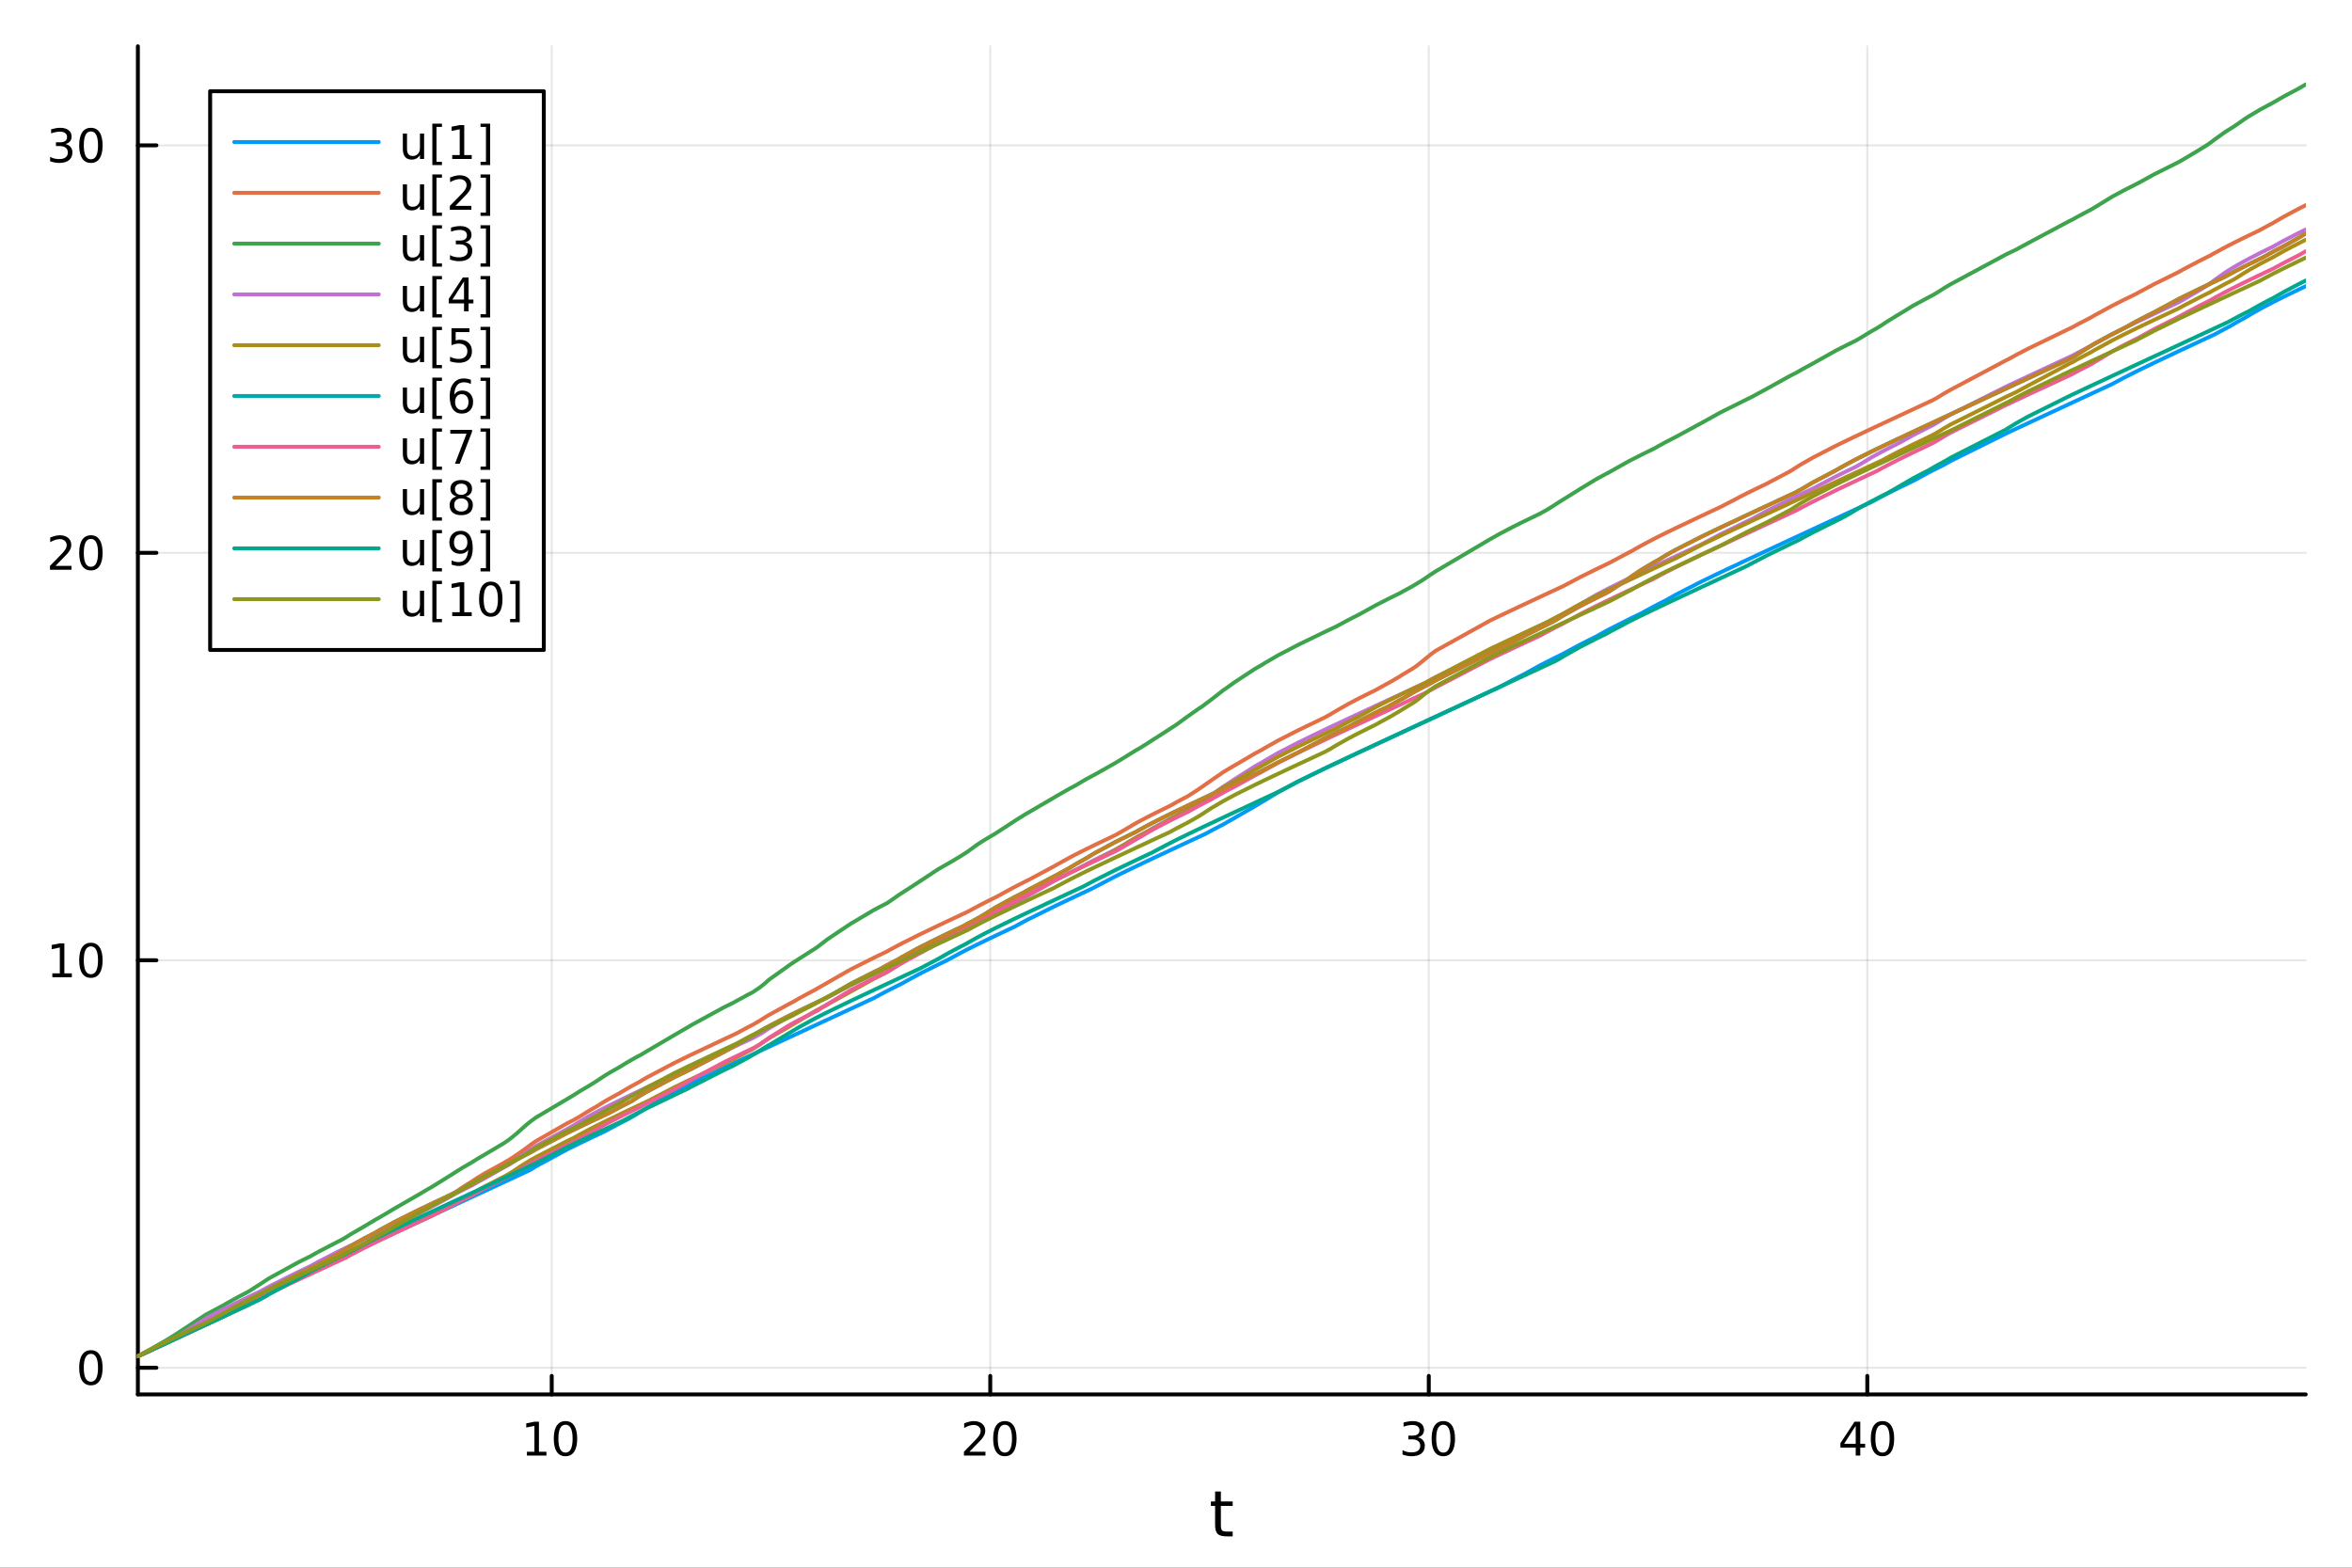 <?xml version="1.0" encoding="utf-8"?>
<svg xmlns="http://www.w3.org/2000/svg" xmlns:xlink="http://www.w3.org/1999/xlink" width="600" height="400" viewBox="0 0 2400 1600">
<rect x="0" y="0" width="2400" height="1600" fill="#333333" stroke="none"/>
<defs>
  <clipPath id="clip250">
    <rect x="0" y="0" width="2400" height="1600"/>
  </clipPath>
</defs>
<path clip-path="url(#clip250)" d="M0 1600 L2400 1600 L2400 0 L0 0  Z" fill="#ffffff" fill-rule="evenodd" fill-opacity="1"/>
<defs>
  <clipPath id="clip251">
    <rect x="480" y="0" width="1681" height="1600"/>
  </clipPath>
</defs>
<path clip-path="url(#clip250)" d="M140.696 1423.18 L2352.76 1423.18 L2352.76 47.244 L140.696 47.244  Z" fill="#ffffff" fill-rule="evenodd" fill-opacity="1"/>
<defs>
  <clipPath id="clip252">
    <rect x="140" y="47" width="2213" height="1377"/>
  </clipPath>
</defs>
<polyline clip-path="url(#clip252)" style="stroke:#000000; stroke-linecap:round; stroke-linejoin:round; stroke-width:2; stroke-opacity:0.1; fill:none" points="562.989,1423.18 562.989,47.244 "/>
<polyline clip-path="url(#clip252)" style="stroke:#000000; stroke-linecap:round; stroke-linejoin:round; stroke-width:2; stroke-opacity:0.1; fill:none" points="1010.46,1423.18 1010.46,47.244 "/>
<polyline clip-path="url(#clip252)" style="stroke:#000000; stroke-linecap:round; stroke-linejoin:round; stroke-width:2; stroke-opacity:0.1; fill:none" points="1457.94,1423.18 1457.94,47.244 "/>
<polyline clip-path="url(#clip252)" style="stroke:#000000; stroke-linecap:round; stroke-linejoin:round; stroke-width:2; stroke-opacity:0.1; fill:none" points="1905.41,1423.18 1905.41,47.244 "/>
<polyline clip-path="url(#clip250)" style="stroke:#000000; stroke-linecap:round; stroke-linejoin:round; stroke-width:4; stroke-opacity:1; fill:none" points="140.696,1423.18 2352.76,1423.18 "/>
<polyline clip-path="url(#clip250)" style="stroke:#000000; stroke-linecap:round; stroke-linejoin:round; stroke-width:4; stroke-opacity:1; fill:none" points="562.989,1423.18 562.989,1404.28 "/>
<polyline clip-path="url(#clip250)" style="stroke:#000000; stroke-linecap:round; stroke-linejoin:round; stroke-width:4; stroke-opacity:1; fill:none" points="1010.46,1423.18 1010.46,1404.28 "/>
<polyline clip-path="url(#clip250)" style="stroke:#000000; stroke-linecap:round; stroke-linejoin:round; stroke-width:4; stroke-opacity:1; fill:none" points="1457.94,1423.18 1457.94,1404.28 "/>
<polyline clip-path="url(#clip250)" style="stroke:#000000; stroke-linecap:round; stroke-linejoin:round; stroke-width:4; stroke-opacity:1; fill:none" points="1905.41,1423.18 1905.41,1404.28 "/>
<path clip-path="url(#clip250)" d="M537.676 1481.64 L545.315 1481.64 L545.315 1455.28 L537.005 1456.95 L537.005 1452.69 L545.269 1451.02 L549.945 1451.02 L549.945 1481.64 L557.584 1481.64 L557.584 1485.58 L537.676 1485.58 L537.676 1481.64 Z" fill="#000000" fill-rule="nonzero" fill-opacity="1" /><path clip-path="url(#clip250)" d="M577.028 1454.1 Q573.417 1454.1 571.588 1457.66 Q569.783 1461.2 569.783 1468.33 Q569.783 1475.44 571.588 1479.01 Q573.417 1482.55 577.028 1482.55 Q580.662 1482.55 582.468 1479.01 Q584.296 1475.44 584.296 1468.33 Q584.296 1461.2 582.468 1457.66 Q580.662 1454.1 577.028 1454.1 M577.028 1450.39 Q582.838 1450.39 585.894 1455 Q588.972 1459.58 588.972 1468.33 Q588.972 1477.06 585.894 1481.67 Q582.838 1486.25 577.028 1486.25 Q571.218 1486.25 568.139 1481.67 Q565.083 1477.06 565.083 1468.33 Q565.083 1459.58 568.139 1455 Q571.218 1450.39 577.028 1450.39 Z" fill="#000000" fill-rule="nonzero" fill-opacity="1" /><path clip-path="url(#clip250)" d="M989.236 1481.64 L1005.56 1481.64 L1005.56 1485.58 L983.611 1485.58 L983.611 1481.64 Q986.273 1478.89 990.856 1474.26 Q995.463 1469.61 996.643 1468.27 Q998.889 1465.74 999.768 1464.01 Q1000.67 1462.25 1000.67 1460.56 Q1000.67 1457.8 998.727 1456.07 Q996.805 1454.33 993.703 1454.33 Q991.504 1454.33 989.051 1455.09 Q986.62 1455.86 983.842 1457.41 L983.842 1452.69 Q986.666 1451.55 989.12 1450.97 Q991.574 1450.39 993.611 1450.39 Q998.981 1450.39 1002.18 1453.08 Q1005.37 1455.77 1005.37 1460.26 Q1005.37 1462.39 1004.56 1464.31 Q1003.77 1466.2 1001.67 1468.8 Q1001.09 1469.47 997.986 1472.69 Q994.884 1475.88 989.236 1481.64 Z" fill="#000000" fill-rule="nonzero" fill-opacity="1" /><path clip-path="url(#clip250)" d="M1025.37 1454.1 Q1021.76 1454.1 1019.93 1457.66 Q1018.12 1461.2 1018.12 1468.33 Q1018.12 1475.44 1019.93 1479.01 Q1021.76 1482.55 1025.37 1482.55 Q1029 1482.55 1030.81 1479.01 Q1032.64 1475.44 1032.64 1468.33 Q1032.64 1461.2 1030.81 1457.66 Q1029 1454.1 1025.37 1454.1 M1025.37 1450.39 Q1031.18 1450.39 1034.24 1455 Q1037.31 1459.58 1037.31 1468.33 Q1037.31 1477.06 1034.24 1481.67 Q1031.18 1486.25 1025.37 1486.25 Q1019.56 1486.25 1016.48 1481.67 Q1013.43 1477.06 1013.43 1468.33 Q1013.43 1459.58 1016.48 1455 Q1019.56 1450.39 1025.37 1450.39 Z" fill="#000000" fill-rule="nonzero" fill-opacity="1" /><path clip-path="url(#clip250)" d="M1446.78 1466.95 Q1450.14 1467.66 1452.01 1469.93 Q1453.91 1472.2 1453.91 1475.53 Q1453.91 1480.65 1450.39 1483.45 Q1446.87 1486.25 1440.39 1486.25 Q1438.21 1486.25 1435.9 1485.81 Q1433.61 1485.39 1431.15 1484.54 L1431.15 1480.02 Q1433.1 1481.16 1435.41 1481.74 Q1437.73 1482.32 1440.25 1482.32 Q1444.65 1482.32 1446.94 1480.58 Q1449.26 1478.84 1449.26 1475.53 Q1449.26 1472.48 1447.1 1470.77 Q1444.97 1469.03 1441.15 1469.03 L1437.13 1469.03 L1437.13 1465.19 L1441.34 1465.19 Q1444.79 1465.19 1446.62 1463.82 Q1448.45 1462.43 1448.45 1459.84 Q1448.45 1457.18 1446.55 1455.77 Q1444.67 1454.33 1441.15 1454.33 Q1439.23 1454.33 1437.03 1454.75 Q1434.83 1455.16 1432.2 1456.04 L1432.2 1451.88 Q1434.86 1451.14 1437.17 1450.77 Q1439.51 1450.39 1441.57 1450.39 Q1446.9 1450.39 1450 1452.83 Q1453.1 1455.23 1453.1 1459.35 Q1453.1 1462.22 1451.46 1464.21 Q1449.81 1466.18 1446.78 1466.95 Z" fill="#000000" fill-rule="nonzero" fill-opacity="1" /><path clip-path="url(#clip250)" d="M1472.77 1454.1 Q1469.16 1454.1 1467.33 1457.66 Q1465.53 1461.2 1465.53 1468.33 Q1465.53 1475.44 1467.33 1479.01 Q1469.16 1482.55 1472.77 1482.55 Q1476.41 1482.55 1478.21 1479.01 Q1480.04 1475.44 1480.04 1468.33 Q1480.04 1461.2 1478.21 1457.66 Q1476.41 1454.1 1472.77 1454.1 M1472.77 1450.39 Q1478.58 1450.39 1481.64 1455 Q1484.72 1459.58 1484.72 1468.33 Q1484.72 1477.06 1481.64 1481.67 Q1478.58 1486.25 1472.77 1486.25 Q1466.96 1486.25 1463.89 1481.67 Q1460.83 1477.06 1460.83 1468.33 Q1460.83 1459.58 1463.89 1455 Q1466.96 1450.39 1472.77 1450.39 Z" fill="#000000" fill-rule="nonzero" fill-opacity="1" /><path clip-path="url(#clip250)" d="M1893.58 1455.09 L1881.78 1473.54 L1893.58 1473.54 L1893.58 1455.09 M1892.36 1451.02 L1898.23 1451.02 L1898.23 1473.54 L1903.17 1473.54 L1903.17 1477.43 L1898.23 1477.43 L1898.23 1485.58 L1893.58 1485.58 L1893.58 1477.43 L1877.98 1477.43 L1877.98 1472.92 L1892.36 1451.02 Z" fill="#000000" fill-rule="nonzero" fill-opacity="1" /><path clip-path="url(#clip250)" d="M1920.9 1454.1 Q1917.29 1454.1 1915.46 1457.66 Q1913.65 1461.2 1913.65 1468.33 Q1913.65 1475.44 1915.46 1479.01 Q1917.29 1482.55 1920.9 1482.55 Q1924.53 1482.55 1926.34 1479.01 Q1928.17 1475.44 1928.17 1468.33 Q1928.17 1461.2 1926.34 1457.66 Q1924.53 1454.1 1920.9 1454.1 M1920.9 1450.39 Q1926.71 1450.39 1929.76 1455 Q1932.84 1459.58 1932.84 1468.33 Q1932.84 1477.06 1929.76 1481.67 Q1926.71 1486.25 1920.9 1486.25 Q1915.09 1486.25 1912.01 1481.67 Q1908.95 1477.06 1908.95 1468.33 Q1908.95 1459.58 1912.01 1455 Q1915.09 1450.39 1920.9 1450.39 Z" fill="#000000" fill-rule="nonzero" fill-opacity="1" /><path clip-path="url(#clip250)" d="M1245.79 1522.27 L1245.79 1532.4 L1257.85 1532.4 L1257.85 1536.95 L1245.79 1536.95 L1245.79 1556.3 Q1245.79 1560.66 1246.96 1561.9 Q1248.17 1563.14 1251.83 1563.14 L1257.85 1563.14 L1257.85 1568.04 L1251.83 1568.04 Q1245.05 1568.04 1242.48 1565.53 Q1239.9 1562.98 1239.9 1556.3 L1239.9 1536.95 L1235.6 1536.95 L1235.6 1532.4 L1239.9 1532.4 L1239.9 1522.27 L1245.79 1522.27 Z" fill="#000000" fill-rule="nonzero" fill-opacity="1" /><polyline clip-path="url(#clip252)" style="stroke:#000000; stroke-linecap:round; stroke-linejoin:round; stroke-width:2; stroke-opacity:0.1; fill:none" points="140.696,1395.94 2352.76,1395.94 "/>
<polyline clip-path="url(#clip252)" style="stroke:#000000; stroke-linecap:round; stroke-linejoin:round; stroke-width:2; stroke-opacity:0.1; fill:none" points="140.696,980.075 2352.76,980.075 "/>
<polyline clip-path="url(#clip252)" style="stroke:#000000; stroke-linecap:round; stroke-linejoin:round; stroke-width:2; stroke-opacity:0.1; fill:none" points="140.696,564.211 2352.76,564.211 "/>
<polyline clip-path="url(#clip252)" style="stroke:#000000; stroke-linecap:round; stroke-linejoin:round; stroke-width:2; stroke-opacity:0.1; fill:none" points="140.696,148.346 2352.76,148.346 "/>
<polyline clip-path="url(#clip250)" style="stroke:#000000; stroke-linecap:round; stroke-linejoin:round; stroke-width:4; stroke-opacity:1; fill:none" points="140.696,1423.18 140.696,47.244 "/>
<polyline clip-path="url(#clip250)" style="stroke:#000000; stroke-linecap:round; stroke-linejoin:round; stroke-width:4; stroke-opacity:1; fill:none" points="140.696,1395.94 159.593,1395.94 "/>
<polyline clip-path="url(#clip250)" style="stroke:#000000; stroke-linecap:round; stroke-linejoin:round; stroke-width:4; stroke-opacity:1; fill:none" points="140.696,980.075 159.593,980.075 "/>
<polyline clip-path="url(#clip250)" style="stroke:#000000; stroke-linecap:round; stroke-linejoin:round; stroke-width:4; stroke-opacity:1; fill:none" points="140.696,564.211 159.593,564.211 "/>
<polyline clip-path="url(#clip250)" style="stroke:#000000; stroke-linecap:round; stroke-linejoin:round; stroke-width:4; stroke-opacity:1; fill:none" points="140.696,148.346 159.593,148.346 "/>
<path clip-path="url(#clip250)" d="M92.751 1381.74 Q89.14 1381.74 87.311 1385.3 Q85.506 1388.84 85.506 1395.97 Q85.506 1403.08 87.311 1406.65 Q89.14 1410.19 92.751 1410.19 Q96.385 1410.19 98.191 1406.65 Q100.02 1403.08 100.02 1395.97 Q100.02 1388.84 98.191 1385.3 Q96.385 1381.74 92.751 1381.74 M92.751 1378.03 Q98.561 1378.03 101.617 1382.64 Q104.696 1387.22 104.696 1395.97 Q104.696 1404.7 101.617 1409.31 Q98.561 1413.89 92.751 1413.89 Q86.941 1413.89 83.862 1409.31 Q80.807 1404.7 80.807 1395.97 Q80.807 1387.22 83.862 1382.64 Q86.941 1378.03 92.751 1378.03 Z" fill="#000000" fill-rule="nonzero" fill-opacity="1" /><path clip-path="url(#clip250)" d="M53.4 993.42 L61.038 993.42 L61.038 967.054 L52.728 968.721 L52.728 964.462 L60.992 962.795 L65.668 962.795 L65.668 993.42 L73.307 993.42 L73.307 997.355 L53.4 997.355 L53.4 993.42 Z" fill="#000000" fill-rule="nonzero" fill-opacity="1" /><path clip-path="url(#clip250)" d="M92.751 965.874 Q89.14 965.874 87.311 969.438 Q85.506 972.98 85.506 980.11 Q85.506 987.216 87.311 990.781 Q89.14 994.323 92.751 994.323 Q96.385 994.323 98.191 990.781 Q100.02 987.216 100.02 980.11 Q100.02 972.98 98.191 969.438 Q96.385 965.874 92.751 965.874 M92.751 962.17 Q98.561 962.17 101.617 966.776 Q104.696 971.36 104.696 980.11 Q104.696 988.836 101.617 993.443 Q98.561 998.026 92.751 998.026 Q86.941 998.026 83.862 993.443 Q80.807 988.836 80.807 980.11 Q80.807 971.36 83.862 966.776 Q86.941 962.17 92.751 962.17 Z" fill="#000000" fill-rule="nonzero" fill-opacity="1" /><path clip-path="url(#clip250)" d="M56.617 577.555 L72.936 577.555 L72.936 581.491 L50.992 581.491 L50.992 577.555 Q53.654 574.801 58.237 570.171 Q62.844 565.518 64.025 564.176 Q66.27 561.653 67.149 559.917 Q68.052 558.157 68.052 556.468 Q68.052 553.713 66.108 551.977 Q64.186 550.241 61.085 550.241 Q58.886 550.241 56.432 551.005 Q54.001 551.769 51.224 553.319 L51.224 548.597 Q54.048 547.463 56.501 546.884 Q58.955 546.306 60.992 546.306 Q66.362 546.306 69.557 548.991 Q72.751 551.676 72.751 556.167 Q72.751 558.296 71.941 560.218 Q71.154 562.116 69.048 564.708 Q68.469 565.38 65.367 568.597 Q62.265 571.792 56.617 577.555 Z" fill="#000000" fill-rule="nonzero" fill-opacity="1" /><path clip-path="url(#clip250)" d="M92.751 550.009 Q89.14 550.009 87.311 553.574 Q85.506 557.116 85.506 564.245 Q85.506 571.352 87.311 574.917 Q89.14 578.458 92.751 578.458 Q96.385 578.458 98.191 574.917 Q100.02 571.352 100.02 564.245 Q100.02 557.116 98.191 553.574 Q96.385 550.009 92.751 550.009 M92.751 546.306 Q98.561 546.306 101.617 550.912 Q104.696 555.495 104.696 564.245 Q104.696 572.972 101.617 577.579 Q98.561 582.162 92.751 582.162 Q86.941 582.162 83.862 577.579 Q80.807 572.972 80.807 564.245 Q80.807 555.495 83.862 550.912 Q86.941 546.306 92.751 546.306 Z" fill="#000000" fill-rule="nonzero" fill-opacity="1" /><path clip-path="url(#clip250)" d="M66.756 146.992 Q70.112 147.71 71.987 149.978 Q73.885 152.247 73.885 155.58 Q73.885 160.696 70.367 163.497 Q66.849 166.297 60.367 166.297 Q58.191 166.297 55.876 165.858 Q53.585 165.441 51.131 164.585 L51.131 160.071 Q53.075 161.205 55.39 161.784 Q57.705 162.362 60.228 162.362 Q64.626 162.362 66.918 160.626 Q69.233 158.89 69.233 155.58 Q69.233 152.524 67.08 150.811 Q64.95 149.075 61.131 149.075 L57.103 149.075 L57.103 145.233 L61.316 145.233 Q64.765 145.233 66.594 143.867 Q68.423 142.478 68.423 139.886 Q68.423 137.224 66.525 135.812 Q64.65 134.376 61.131 134.376 Q59.21 134.376 57.011 134.793 Q54.812 135.21 52.173 136.089 L52.173 131.923 Q54.835 131.182 57.15 130.812 Q59.487 130.441 61.548 130.441 Q66.872 130.441 69.974 132.872 Q73.075 135.279 73.075 139.399 Q73.075 142.27 71.432 144.261 Q69.788 146.228 66.756 146.992 Z" fill="#000000" fill-rule="nonzero" fill-opacity="1" /><path clip-path="url(#clip250)" d="M92.751 134.145 Q89.14 134.145 87.311 137.71 Q85.506 141.251 85.506 148.381 Q85.506 155.487 87.311 159.052 Q89.14 162.594 92.751 162.594 Q96.385 162.594 98.191 159.052 Q100.02 155.487 100.02 148.381 Q100.02 141.251 98.191 137.71 Q96.385 134.145 92.751 134.145 M92.751 130.441 Q98.561 130.441 101.617 135.048 Q104.696 139.631 104.696 148.381 Q104.696 157.108 101.617 161.714 Q98.561 166.297 92.751 166.297 Q86.941 166.297 83.862 161.714 Q80.807 157.108 80.807 148.381 Q80.807 139.631 83.862 135.048 Q86.941 130.441 92.751 130.441 Z" fill="#000000" fill-rule="nonzero" fill-opacity="1" /><polyline clip-path="url(#clip252)" style="stroke:#009af9; stroke-linecap:round; stroke-linejoin:round; stroke-width:4; stroke-opacity:1; fill:none" points="140.696,1384.24 140.696,1384.24 147.555,1381.05 167.291,1371.88 175.412,1368.11 175.602,1368 182.337,1364.33 183.474,1363.73 209.804,1350.49 228.106,1341.74 228.226,1341.68 232.24,1339.78 242.727,1334.85 252.979,1330.05 253.659,1329.73 255.438,1328.9 264.086,1324.86 265.253,1324.32 271.474,1321.42 274.867,1319.84 304.901,1304.33 316.586,1298.67 325.289,1294.52 344.17,1285.62 347.251,1284.18 348.084,1283.79 352.498,1281.72 357.891,1279.2 371.64,1272.79 383.034,1267.49 387.769,1265.28 403.156,1258.13 427.32,1246.89 436.657,1242.55 440.621,1240.71 446.476,1237.99 464.055,1229.82 466.588,1228.64 471.769,1226.24 481.059,1221.92 487.907,1218.74 494.71,1215.58 513.896,1206.66 515.293,1206.01 516.087,1205.64 519.82,1203.91 520.101,1203.78 525.419,1201.31 527.753,1200.22 531.093,1198.67 536.731,1196.05 539.162,1194.92 541.959,1193.38 542.332,1193.17 546.952,1190.3 578.477,1173.26 585.716,1169.69 591.993,1166.63 602.236,1161.72 608.338,1158.82 617.697,1154.4 621.789,1152.13 632.252,1146.58 635.947,1144.69 641.287,1142 644.364,1140.2 644.439,1140.16 648.499,1137.86 652.344,1135.42 654.609,1134.03 656.77,1132.74 660.062,1130.53 688.318,1114.34 701.565,1107.65 702.532,1107.17 705.113,1105.9 738.101,1090.13 748.254,1085.37 748.446,1085.28 749.118,1084.96 751.272,1083.95 763.246,1078.36 767.655,1076.3 768.793,1075.77 769.023,1075.67 771.772,1074.38 774.059,1073.32 775.421,1072.68 779.06,1070.99 780.521,1070.31 785.003,1068.22 804.934,1058.95 806.152,1058.39 808.804,1057.15 815.764,1053.92 832.174,1046.29 833.972,1045.45 834.328,1045.29 844.068,1040.76 844.267,1040.67 844.527,1040.55 867.987,1029.65 891.748,1018.6 898.244,1015.06 904.75,1011.65 905.443,1011.29 908.178,1009.89 916.769,1005.58 919.815,1004.08 920.734,1003.54 936.931,994.694 939.445,993.394 941.078,992.557 957.312,984.48 966.874,979.863 969.115,978.592 980.65,972.355 982.831,971.221 985.505,969.846 986.427,969.375 987.127,969.019 997.177,963.997 1004.68,960.334 1014.91,955.415 1016.96,954.442 1033.84,946.459 1035.49,945.685 1044.55,940.747 1049.57,938.118 1075.76,925.141 1078.21,923.967 1091.78,917.516 1097.23,914.943 1105.97,910.838 1108.47,909.664 1115.24,906.499 1118.2,904.858 1137.98,894.561 1143.39,891.883 1158.91,884.369 1163.02,882.409 1170.88,878.679 1176.28,876.132 1180.48,874.157 1193.55,868.029 1200.7,864.69 1202.46,863.868 1211.81,859.51 1212.58,859.151 1223.06,854.269 1226.59,852.63 1227.48,852.213 1227.62,852.147 1230.09,850.998 1235.42,848.08 1235.91,847.815 1248.29,841.377 1252.08,839.148 1259.85,834.791 1261.31,833.869 1280.52,822.854 1287.44,818.676 1287.72,818.51 1290.39,816.978 1304.04,808.623 1325.55,797.15 1351.94,784.251 1358.03,781.354 1363.38,778.822 1376.31,772.741 1387.37,767.566 1403.85,759.875 1416.35,754.057 1418.73,752.947 1428.32,748.488 1431.83,746.852 1441.55,742.334 1443.38,741.482 1445.82,740.351 1448.72,738.999 1453.95,736.571 1460.42,733.562 1464.4,731.712 1464.99,731.441 1520.51,705.638 1530.31,701.087 1543.08,694.244 1554.66,688.392 1571.41,679.144 1578.55,675.466 1583.23,673.109 1584.87,672.293 1587.2,671.141 1588.35,670.573 1591.14,669.202 1594.12,667.751 1595.26,667.091 1612.72,657.667 1628.51,649.766 1638.84,643.992 1639.46,643.661 1642.27,642.164 1642.49,642.048 1642.53,642.023 1661.38,632.466 1661.65,632.335 1664.75,630.815 1674.33,626.181 1687.6,618.932 1691.83,616.737 1700.61,612.299 1709.98,606.978 1736.7,593.268 1755.74,584.095 1783,571.26 1786.82,569.474 1802.61,562.107 1826.43,551.018 1828.36,550.118 1831.8,548.518 1833.34,547.805 1835.61,546.746 1838.43,545.435 1849.93,540.089 1872.91,529.411 1878.51,526.806 1887.22,522.758 1893.22,519.974 1897.62,517.925 1909.8,512.268 1915.08,509.377 1920.64,506.43 1924.85,504.257 1935.8,498.757 1937.8,497.774 1952.3,490.748 1968.47,482.007 1972.05,480.169 1976.42,477.963 1983.27,474.564 1985.58,473.234 1990.74,470.333 2046.91,442.474 2047.26,442.309 2049.51,441.248 2057.27,437.6 2069.26,431.987 2111.4,412.357 2114.79,410.783 2115.94,410.245 2120.01,408.354 2134.3,401.713 2137.29,400.322 2155.4,391.903 2167.29,385.523 2180.01,379.081 2182.04,378.075 2198.05,370.313 2222.98,358.524 2227.3,356.499 2243.57,348.893 2251.1,345.384 2255.08,343.53 2257.16,342.559 2259.59,341.427 2270.51,335.545 2273.53,333.978 2275.46,332.988 2278.59,331.13 2282.2,329.045 2290.66,324.392 2295.39,321.494 2305.87,315.519 2309.01,313.814 2319.64,308.268 2320.41,307.877 2330.43,302.87 2344.88,295.86 2345.38,295.623 2352.76,292.106 "/>
<polyline clip-path="url(#clip252)" style="stroke:#e26f46; stroke-linecap:round; stroke-linejoin:round; stroke-width:4; stroke-opacity:1; fill:none" points="140.696,1384.24 140.696,1384.24 147.555,1380.5 167.291,1370.43 175.412,1366.47 175.602,1366.38 182.337,1363.13 183.474,1362.59 209.804,1350.14 228.106,1340.42 228.226,1340.35 232.24,1337.99 242.727,1332.17 252.979,1326.82 253.659,1326.48 255.438,1325.58 264.086,1321.27 265.253,1320.7 271.474,1317.67 274.867,1316.03 304.901,1301.8 316.586,1296.33 325.289,1292.26 344.17,1283.47 347.251,1282.03 348.084,1281.65 352.498,1279.22 357.891,1276.34 371.64,1269.34 383.034,1262.92 387.769,1260.4 403.156,1251.53 427.32,1237.79 436.657,1233.01 440.621,1230.69 446.476,1227.4 464.055,1217.08 466.588,1215.48 471.769,1211.93 481.059,1206.11 487.907,1201.62 494.71,1197.49 513.896,1187.02 515.293,1186.17 516.087,1185.7 519.82,1183.51 520.101,1183.35 525.419,1179.92 527.753,1178.28 531.093,1176.02 536.731,1171.96 539.162,1170.1 541.959,1168.05 542.332,1167.79 546.952,1164.61 578.477,1146.56 585.716,1142.89 591.993,1139.27 602.236,1132.95 608.338,1129.47 617.697,1123.71 621.789,1121.36 632.252,1115.65 635.947,1113.4 641.287,1110.29 644.364,1108.56 644.439,1108.52 648.499,1106.3 652.344,1104.24 654.609,1102.85 656.77,1101.56 660.062,1099.64 688.318,1084.73 701.565,1078.26 702.532,1077.79 705.113,1076.55 738.101,1060.97 748.254,1056.22 748.446,1056.13 749.118,1055.82 751.272,1054.81 763.246,1048.37 767.655,1046.1 768.793,1045.52 769.023,1045.38 771.772,1043.75 774.059,1042.43 775.421,1041.66 779.06,1039.31 780.521,1038.4 785.003,1035.69 804.934,1024.76 806.152,1024.13 808.804,1022.78 815.764,1018.72 832.174,1009.94 833.972,1008.86 834.328,1008.64 844.068,1003.11 844.267,1003 844.527,1002.83 867.987,989.416 891.748,977.487 898.244,974.35 904.75,971.239 905.443,970.845 908.178,969.313 916.769,964.68 919.815,963.091 920.734,962.615 936.931,954.499 939.445,953.271 941.078,952.478 957.312,944.696 966.874,940.175 969.115,939.119 980.65,933.706 982.831,932.686 985.505,931.435 986.427,931.004 987.127,930.677 997.177,925.233 1004.68,921.358 1014.91,916.244 1016.96,915.241 1033.84,905.994 1035.49,905.141 1044.55,900.548 1049.57,898.058 1075.76,884.028 1078.21,882.59 1091.78,875.098 1097.23,872.255 1105.97,867.834 1108.47,866.59 1115.24,863.271 1118.2,861.833 1137.98,852.381 1143.39,849.384 1158.91,840.246 1163.02,838.013 1170.88,833.884 1176.28,831.133 1180.48,829.031 1193.55,822.629 1200.7,818.626 1202.46,817.671 1211.81,812.758 1212.58,812.292 1223.06,805.493 1226.59,803.083 1227.48,802.489 1227.62,802.383 1230.09,800.567 1235.42,796.88 1235.91,796.507 1248.29,788.015 1252.08,785.677 1259.85,781.147 1261.31,780.329 1280.52,769.013 1287.44,765.329 1287.72,765.155 1290.39,763.543 1304.04,755.851 1325.55,744.865 1351.94,732.175 1358.03,728.805 1363.38,725.508 1376.31,718.186 1387.37,712.392 1403.85,704.196 1416.35,697.291 1418.73,696.034 1428.32,690.394 1431.83,688.134 1441.55,682.326 1443.38,681.124 1445.82,679.357 1448.72,677.075 1453.95,672.82 1460.42,667.543 1464.4,664.592 1464.99,664.176 1520.51,633.322 1530.31,628.607 1543.08,622.54 1554.66,617.095 1571.41,609.258 1578.55,605.927 1583.23,603.744 1584.87,602.98 1587.2,601.897 1588.35,601.361 1591.14,600.059 1594.12,598.674 1595.26,598.141 1612.72,588.896 1628.51,581.072 1638.84,576.096 1639.46,575.801 1642.27,574.46 1642.49,574.336 1642.53,574.309 1661.38,564.238 1661.65,564.101 1664.75,562.532 1674.33,557.057 1687.6,550.034 1691.83,547.888 1700.61,543.525 1709.98,538.968 1736.7,526.284 1755.74,517.366 1783,503.2 1786.82,501.327 1802.61,493.722 1826.43,481.118 1828.36,479.979 1831.8,477.707 1833.34,476.726 1835.61,475.302 1838.43,473.587 1849.93,467.032 1872.91,455.199 1878.51,452.451 1887.22,448.242 1893.22,445.378 1897.62,443.282 1909.8,437.536 1915.08,435.056 1920.64,432.449 1924.85,430.482 1935.8,425.368 1937.8,424.437 1952.3,417.679 1968.47,410.158 1972.05,408.491 1976.42,406.09 1983.27,401.904 1985.58,400.562 1990.74,397.64 2046.91,367.794 2047.26,367.626 2049.51,366.548 2057.27,362.245 2069.26,355.976 2111.4,335.562 2114.79,333.969 2115.94,333.32 2120.01,331.081 2134.3,323.618 2137.29,321.851 2155.4,311.976 2167.29,305.972 2180.01,299.762 2182.04,298.602 2198.05,290.012 2222.98,277.689 2227.3,275.254 2243.57,266.652 2251.1,262.876 2255.08,260.913 2257.16,259.708 2259.59,258.329 2270.51,252.417 2273.53,250.845 2275.46,249.852 2278.59,248.26 2282.2,246.44 2290.66,242.262 2295.39,239.958 2305.87,234.926 2309.01,233.156 2319.64,227.444 2320.41,226.974 2330.43,221.148 2344.88,213.447 2345.38,213.193 2352.76,209.468 "/>
<polyline clip-path="url(#clip252)" style="stroke:#3da44d; stroke-linecap:round; stroke-linejoin:round; stroke-width:4; stroke-opacity:1; fill:none" points="140.696,1384.24 140.696,1384.24 147.555,1380.5 167.291,1369.22 175.412,1364.35 175.602,1364.24 182.337,1359.93 183.474,1359.14 209.804,1341.88 228.106,1332.13 228.226,1332.06 232.24,1329.69 242.727,1323.87 252.979,1318.52 253.659,1318.11 255.438,1317.05 264.086,1311.48 265.253,1310.77 271.474,1306.62 274.867,1304.48 304.901,1288.03 316.586,1282.24 325.289,1277.35 344.17,1267.57 347.251,1266.04 348.084,1265.63 352.498,1263.1 357.891,1259.67 371.64,1251.72 383.034,1244.87 387.769,1242.22 403.156,1233.09 427.32,1219.17 436.657,1213.65 440.621,1211.43 446.476,1207.79 464.055,1196.82 466.588,1195.17 471.769,1191.94 481.059,1186.56 487.907,1182.29 494.71,1178.32 513.896,1166.91 515.293,1166.03 516.087,1165.46 519.82,1162.87 520.101,1162.65 525.419,1158.32 527.753,1156.35 531.093,1153.38 536.731,1148.35 539.162,1146.35 541.959,1144.16 542.332,1143.87 546.952,1140.5 578.477,1121.82 585.716,1117.52 591.993,1113.49 602.236,1107.47 608.338,1103.63 617.697,1097.46 621.789,1094.98 632.252,1089.03 635.947,1086.72 641.287,1083.53 644.364,1081.77 644.439,1081.73 648.499,1079.46 652.344,1077.38 654.609,1076.17 656.77,1074.84 660.062,1072.88 688.318,1056.28 701.565,1048.58 702.532,1048.05 705.113,1046.43 738.101,1028.42 748.254,1023.41 748.446,1023.32 749.118,1022.93 751.272,1021.7 763.246,1015.19 767.655,1012.9 768.793,1012.22 769.023,1012.06 771.772,1010.2 774.059,1008.7 775.421,1007.71 779.06,1004.84 780.521,1003.61 785.003,999.666 804.934,985.455 806.152,984.596 808.804,982.779 815.764,978.303 832.174,967.827 833.972,966.627 834.328,966.36 844.068,958.868 844.267,958.727 844.527,958.52 867.987,942.822 891.748,928.728 898.244,925.302 904.75,921.975 905.443,921.562 908.178,919.719 916.769,913.661 919.815,911.684 920.734,911.102 936.931,900.601 939.445,898.914 941.078,897.848 957.312,887.141 966.874,881.665 969.115,880.438 980.65,873.535 982.831,872.117 985.505,870.427 986.427,869.857 987.127,869.364 997.177,862.029 1004.68,857.205 1014.91,851.215 1016.96,849.899 1033.84,838.916 1035.49,837.806 1044.55,832.094 1049.57,829.152 1075.76,813.886 1078.21,812.391 1091.78,804.672 1097.23,801.771 1105.97,796.609 1108.47,795.2 1115.24,791.519 1118.2,789.954 1137.98,778.754 1143.39,775.493 1158.91,765.873 1163.02,763.559 1170.88,758.694 1176.28,755.123 1180.48,752.507 1193.55,744.082 1200.7,739.383 1202.46,738.131 1211.81,731.267 1212.58,730.743 1223.06,723.337 1226.59,721.082 1227.48,720.442 1227.62,720.342 1230.09,718.407 1235.42,714.505 1235.91,714.116 1248.29,704.407 1252.08,701.813 1259.85,696.265 1261.31,695.293 1280.52,682.654 1287.44,678.711 1287.72,678.528 1290.39,676.837 1304.04,668.859 1325.55,657.663 1351.94,644.883 1358.03,641.999 1363.38,639.475 1376.31,632.496 1387.37,626.872 1403.85,617.731 1416.35,611.345 1418.73,610.158 1428.32,605.46 1431.83,603.456 1441.55,598.178 1443.38,597.053 1445.82,595.592 1448.72,593.889 1453.95,590.503 1460.42,586.056 1464.4,583.507 1464.99,583.091 1520.51,550.324 1530.31,544.809 1543.08,538.109 1554.66,532.332 1571.41,524.237 1578.55,520.275 1583.23,517.382 1584.87,516.403 1587.2,514.834 1588.35,514.075 1591.14,512.28 1594.12,510.432 1595.26,509.737 1612.72,498.821 1628.51,489.228 1638.84,483.613 1639.46,483.289 1642.27,481.823 1642.49,481.689 1642.53,481.661 1661.38,471.065 1661.65,470.923 1664.75,469.303 1674.33,464.433 1687.6,457.918 1691.83,455.521 1700.61,450.767 1709.98,445.933 1736.7,431.426 1755.74,420.862 1783,407.298 1786.82,405.464 1802.61,396.914 1826.43,383.707 1828.36,382.714 1831.8,380.969 1833.34,380.197 1835.61,378.858 1838.43,377.237 1849.93,370.964 1872.91,358.065 1878.51,355.185 1887.22,350.826 1893.22,347.888 1897.62,345.378 1909.8,337.96 1915.08,334.994 1920.64,331.527 1924.85,328.682 1935.8,321.925 1937.8,320.772 1952.3,311.886 1968.47,303.164 1972.05,301.33 1976.42,298.758 1983.27,294.363 1985.58,292.963 1990.74,289.932 2046.91,259.702 2047.26,259.534 2049.51,258.452 2057.27,254.75 2069.26,248.219 2111.4,225.729 2114.79,224.083 2115.94,223.418 2120.01,221.129 2134.3,213.546 2137.29,211.763 2155.4,200.669 2167.29,194.262 2180.01,187.803 2182.04,186.795 2198.05,177.961 2222.98,165.481 2227.3,163.032 2243.57,153.323 2251.1,148.658 2255.08,145.993 2257.16,144.467 2259.59,142.537 2270.51,134.768 2273.53,132.823 2275.46,131.616 2278.59,129.716 2282.2,127.278 2290.66,121.339 2295.39,118.303 2305.87,112.109 2309.01,110.357 2319.64,104.69 2320.41,104.222 2330.43,98.421 2344.88,90.742 2345.38,90.488 2352.76,86.186 "/>
<polyline clip-path="url(#clip252)" style="stroke:#c271d2; stroke-linecap:round; stroke-linejoin:round; stroke-width:4; stroke-opacity:1; fill:none" points="140.696,1384.24 140.696,1384.24 147.555,1381.05 167.291,1371.88 175.412,1367.47 175.602,1367.37 182.337,1363.33 183.474,1362.57 209.804,1345.82 228.106,1336.19 228.226,1336.13 232.24,1334.12 242.727,1328.97 252.979,1324.04 253.659,1323.71 255.438,1322.86 264.086,1318.76 265.253,1318.21 271.474,1314.77 274.867,1312.96 304.901,1297.92 316.586,1292.34 325.289,1287.55 344.17,1277.88 347.251,1276.37 348.084,1275.96 352.498,1273.81 357.891,1271.2 371.64,1264.64 383.034,1259.27 387.769,1257.05 403.156,1249.85 427.32,1238.59 436.657,1233.54 440.621,1231.47 446.476,1228.48 464.055,1218.7 466.588,1217.38 471.769,1214.72 481.059,1210.08 487.907,1206.18 494.71,1202.49 513.896,1191.53 515.293,1190.79 516.087,1190.37 519.82,1188.43 520.101,1188.26 525.419,1184.67 527.753,1182.97 531.093,1180.35 536.731,1176.25 539.162,1174.59 541.959,1172.75 542.332,1172.51 546.952,1169.61 578.477,1152.5 585.716,1148.34 591.993,1144.4 602.236,1138.49 608.338,1135.18 617.697,1130.31 621.789,1128.24 632.252,1123.07 635.947,1121.28 641.287,1118.7 644.364,1117.23 644.439,1117.19 648.499,1115.25 652.344,1113.43 654.609,1112.35 656.77,1111.33 660.062,1109.78 688.318,1096.54 701.565,1090.37 702.532,1089.92 705.113,1088.72 738.101,1073.37 748.254,1068.65 748.446,1068.56 749.118,1068.25 751.272,1067.25 763.246,1061.68 767.655,1059.63 768.793,1059.11 769.023,1058.98 771.772,1057.46 774.059,1056.22 775.421,1055.49 779.06,1053.26 780.521,1052.25 785.003,1049.29 804.934,1037.7 806.152,1037.04 808.804,1035.64 815.764,1032.04 832.174,1023.9 833.972,1023.02 834.328,1022.85 844.068,1018.17 844.267,1018.08 844.527,1017.93 867.987,1005.51 891.748,993.935 898.244,990.845 904.75,987.769 905.443,987.379 908.178,985.858 916.769,981.254 919.815,979.672 920.734,979.199 936.931,971.109 939.445,969.884 941.078,969.092 957.312,961.321 966.874,956.803 969.115,955.748 980.65,950.337 982.831,949.317 985.505,948.067 986.427,947.636 987.127,947.309 997.177,942.619 1004.68,939.122 1014.91,934.357 1016.96,933.225 1033.84,923.263 1035.49,922.218 1044.55,916.785 1049.57,913.957 1075.76,899 1078.21,897.734 1091.78,890.92 1097.23,888.253 1105.97,883.366 1108.47,882.018 1115.24,878.471 1118.2,876.953 1137.98,867.169 1143.39,864.123 1158.91,854.893 1163.02,852.645 1170.88,848.493 1176.28,845.285 1180.48,842.896 1193.55,835.879 1200.7,832.234 1202.46,831.193 1211.81,825.922 1212.58,825.503 1223.06,819.208 1226.59,817.223 1227.48,816.727 1227.62,816.649 1230.09,815.08 1235.42,811.843 1235.91,811.507 1248.29,802.825 1252.08,800.447 1259.85,795.244 1261.31,794.324 1280.52,782.133 1287.44,778.278 1287.72,778.097 1290.39,776.433 1304.04,768.552 1325.55,757.427 1351.94,744.677 1358.03,741.796 1363.38,739.275 1376.31,733.212 1387.37,728.045 1403.85,720.361 1416.35,714.546 1418.73,713.437 1428.32,708.979 1431.83,707.343 1441.55,702.826 1443.38,701.974 1445.82,700.843 1448.72,699.491 1453.95,697.063 1460.42,693.531 1464.4,691.428 1464.99,691.124 1520.51,664.158 1530.31,658.831 1543.08,652.279 1554.66,646.581 1571.41,638.546 1578.55,635.167 1583.23,632.959 1584.87,632.188 1587.2,630.89 1588.35,630.255 1591.14,628.735 1594.12,627.145 1595.26,626.54 1612.72,616.555 1628.51,607.361 1638.84,601.89 1639.46,601.573 1642.27,600.135 1642.49,600.023 1642.53,600 1661.38,590.692 1661.65,590.562 1664.75,589.067 1674.33,584.489 1687.6,578.217 1691.83,576.231 1700.61,572.117 1709.98,567.738 1736.7,555.291 1755.74,545.241 1783,531.945 1786.82,530.129 1802.61,521.628 1826.43,509.813 1828.36,508.882 1831.8,507.232 1833.34,506.499 1835.61,505.413 1838.43,504.072 1849.93,498.636 1872.91,486.538 1878.51,483.757 1887.22,479.51 1893.22,476.627 1897.62,474.149 1909.8,466.793 1915.08,463.846 1920.64,460.851 1924.85,458.65 1935.8,453.096 1937.8,452.106 1952.3,444.051 1968.47,435.799 1972.05,434.03 1976.42,431.525 1983.27,427.212 1985.58,425.835 1990.74,422.847 2046.91,394.677 2047.26,394.511 2049.51,393.447 2057.27,389.793 2069.26,384.172 2111.4,364.533 2114.79,362.96 2115.94,362.317 2120.01,360.097 2134.3,352.679 2137.29,350.919 2155.4,341.068 2167.29,335.071 2180.01,328.867 2182.04,327.888 2198.05,320.271 2222.98,308.574 2227.3,306.192 2243.57,296.645 2251.1,292.024 2255.08,289.377 2257.16,287.859 2259.59,285.937 2270.51,278.197 2273.53,276.258 2275.46,275.054 2278.59,273.159 2282.2,271.037 2290.66,266.316 2295.39,263.787 2305.87,258.397 2309.01,256.821 2319.64,251.596 2320.41,251.153 2330.43,245.606 2344.88,238.14 2345.38,237.892 2352.76,234.238 "/>
<polyline clip-path="url(#clip252)" style="stroke:#ac8d18; stroke-linecap:round; stroke-linejoin:round; stroke-width:4; stroke-opacity:1; fill:none" points="140.696,1384.24 140.696,1384.24 147.555,1381.05 167.291,1371.88 175.412,1368.11 175.602,1368.02 182.337,1364.89 183.474,1364.36 209.804,1352.12 228.106,1343.62 228.226,1343.56 232.24,1341.7 242.727,1336.83 252.979,1332.06 253.659,1331.68 255.438,1330.7 264.086,1325.42 265.253,1324.74 271.474,1321.23 274.867,1319.39 304.901,1304.21 316.586,1298.6 325.289,1294.48 344.17,1285.6 347.251,1284.16 348.084,1283.77 352.498,1281.71 357.891,1279.19 371.64,1272.79 383.034,1267.48 387.769,1265.28 403.156,1258.12 427.32,1246.89 436.657,1242.55 440.621,1240.71 446.476,1237.51 464.055,1227.34 466.588,1225.98 471.769,1223.27 481.059,1218.55 487.907,1214.61 494.71,1210.89 513.896,1201.08 515.293,1200.39 516.087,1199.93 519.82,1197.8 520.101,1197.64 525.419,1194.27 527.753,1192.64 531.093,1190.41 536.731,1186.85 539.162,1185.39 541.959,1183.74 542.332,1183.52 546.952,1180.9 578.477,1164.68 585.716,1161.18 591.993,1157.66 602.236,1152.22 608.338,1149.11 617.697,1144.46 621.789,1142.46 632.252,1137.41 635.947,1135.65 641.287,1133.11 644.364,1131.66 644.439,1131.62 648.499,1129.71 652.344,1127.9 654.609,1126.83 656.77,1125.82 660.062,1124.27 688.318,1109.59 701.565,1103.16 702.532,1102.7 705.113,1101.46 738.101,1085.91 748.254,1081.17 748.446,1081.08 749.118,1080.7 751.272,1079.51 763.246,1073.17 767.655,1070.93 768.793,1070.25 769.023,1070.1 771.772,1068.26 774.059,1066.78 775.421,1065.91 779.06,1063.36 780.521,1062.38 785.003,1059.46 804.934,1048 806.152,1047.24 808.804,1045.63 815.764,1041.58 832.174,1031.72 833.972,1030.72 834.328,1030.53 844.068,1025.34 844.267,1025.24 844.527,1025.08 867.987,1012.07 891.748,998.924 898.244,995.625 904.75,992.392 905.443,991.987 908.178,990.176 916.769,984.858 919.815,983.082 920.734,982.555 936.931,972.736 939.445,971.117 941.078,970.092 957.312,960.732 966.874,955.696 969.115,954.548 980.65,948.783 982.831,947.521 985.505,946.005 986.427,945.489 987.127,945.1 997.177,939.704 1004.68,935.854 1014.91,930.761 1016.96,929.762 1033.84,920.533 1035.49,919.681 1044.55,915.093 1049.57,912.605 1075.76,898.581 1078.21,897.358 1091.78,890.715 1097.23,888.092 1105.97,883.929 1108.47,882.742 1115.24,879.549 1118.2,878.155 1137.98,867.666 1143.39,864.512 1158.91,855.088 1163.02,852.807 1170.88,848.607 1176.28,845.82 1180.48,843.695 1193.55,836.325 1200.7,832.557 1202.46,831.65 1211.81,826.223 1212.58,825.794 1223.06,819.389 1226.59,817.379 1227.48,816.794 1227.62,816.703 1230.09,815.129 1235.42,811.881 1235.91,811.544 1248.29,803.73 1252.08,801.535 1259.85,797.233 1261.31,796.451 1280.52,785.43 1287.44,781.804 1287.72,781.631 1290.39,780.037 1304.04,772.41 1325.55,761.47 1351.94,748.8 1358.03,745.928 1363.38,743.412 1376.31,736.446 1387.37,730.829 1403.85,721.693 1416.35,715.308 1418.73,714.122 1428.32,709.425 1431.83,707.724 1441.55,703.073 1443.38,702.201 1445.82,701.047 1448.72,699.67 1453.95,697.205 1460.42,693.638 1464.4,691.517 1464.99,691.157 1520.51,662.255 1530.31,657.603 1543.08,651.585 1554.66,646.167 1571.41,638.351 1578.55,635.025 1583.23,632.451 1584.87,631.569 1587.2,630.332 1588.35,629.725 1591.14,628.267 1594.12,626.735 1595.26,626.151 1612.72,616.376 1628.51,608.325 1638.84,603.267 1639.46,602.969 1642.27,601.611 1642.49,601.506 1642.53,601.483 1661.38,592.514 1661.65,592.388 1664.75,590.925 1674.33,586.424 1687.6,580.217 1691.83,578.244 1700.61,574.152 1709.98,569.788 1736.7,555.912 1755.74,546.697 1783,533.841 1786.82,532.053 1802.61,524.683 1826.43,513.592 1828.36,512.691 1831.8,511.091 1833.34,510.378 1835.61,509.319 1838.43,508.008 1849.93,502.662 1872.91,491.983 1878.51,489.378 1887.22,485.33 1893.22,482.546 1897.62,480.497 1909.8,474.84 1915.08,472.387 1920.64,469.8 1924.85,467.491 1935.8,461.734 1937.8,460.717 1952.3,453.515 1968.47,445.743 1972.05,444.041 1976.42,441.604 1983.27,437.375 1985.58,436.021 1990.74,433.076 2046.91,405.06 2047.26,404.895 2049.51,403.832 2057.27,400.181 2069.26,393.701 2111.4,371.272 2114.79,369.628 2115.94,368.963 2120.01,366.676 2134.3,359.096 2137.29,357.314 2155.4,347.376 2167.29,341.35 2180.01,335.128 2182.04,334.147 2198.05,326.519 2222.98,314.815 2227.3,312.433 2243.57,303.959 2251.1,300.218 2255.08,298.269 2257.16,297.07 2259.59,295.699 2270.51,289.809 2273.53,288.242 2275.46,287.251 2278.59,285.663 2282.2,283.536 2290.66,278.154 2295.39,275.35 2305.87,269.524 2309.01,267.852 2319.64,262.387 2320.41,261.931 2330.43,256.246 2344.88,248.665 2345.38,248.413 2352.76,244.724 "/>
<polyline clip-path="url(#clip252)" style="stroke:#00a9ad; stroke-linecap:round; stroke-linejoin:round; stroke-width:4; stroke-opacity:1; fill:none" points="140.696,1384.24 140.696,1384.24 147.555,1381.05 167.291,1371.88 175.412,1368.11 175.602,1368.02 182.337,1364.89 183.474,1364.36 209.804,1352.12 228.106,1343.62 228.226,1343.56 232.24,1341.36 242.727,1335.06 252.979,1328.65 253.659,1328.25 255.438,1327.05 264.086,1321.61 265.253,1320.91 271.474,1317.33 274.867,1315.44 304.901,1300.11 316.586,1294.48 325.289,1290.34 344.17,1280.27 347.251,1278.44 348.084,1277.88 352.498,1275.02 357.891,1271.7 371.64,1263.96 383.034,1258.03 387.769,1255.25 403.156,1246.88 427.32,1234.83 436.657,1230.35 440.621,1228.47 446.476,1225.69 464.055,1217.43 466.588,1216.24 471.769,1213.82 481.059,1208.78 487.907,1205.22 494.71,1201.24 513.896,1191 515.293,1190.29 516.087,1189.89 519.82,1187.7 520.101,1187.54 525.419,1184.55 527.753,1183.27 531.093,1181.47 536.731,1178.51 539.162,1177.26 541.959,1175.84 542.332,1175.62 546.952,1172.92 578.477,1156.45 585.716,1152.92 591.993,1149.9 602.236,1145.02 608.338,1142.14 617.697,1137.74 621.789,1135.82 632.252,1130.15 635.947,1128.22 641.287,1125.5 644.364,1123.95 644.439,1123.91 648.499,1121.2 652.344,1118.76 654.609,1117.38 656.77,1116.08 660.062,1114.17 688.318,1099.27 701.565,1092.81 702.532,1092.34 705.113,1091.1 738.101,1073.92 748.254,1068.24 748.446,1068.12 749.118,1067.7 751.272,1066.36 763.246,1059.44 767.655,1057.05 768.793,1056.44 769.023,1056.32 771.772,1054.63 774.059,1053.26 775.421,1052.46 779.06,1050.37 780.521,1049.55 785.003,1047.08 804.934,1036.79 806.152,1036.18 808.804,1034.88 815.764,1031.48 832.174,1023.63 833.972,1022.77 834.328,1022.61 844.068,1018.01 844.267,1017.9 844.527,1017.75 867.987,1004.1 891.748,992.087 898.244,988.939 904.75,985.294 905.443,984.916 908.178,983.44 916.769,978.943 919.815,977.126 920.734,976.588 936.931,967.7 939.445,966.396 941.078,965.557 957.312,957.464 966.874,952.841 969.115,951.768 980.65,946.285 982.831,945.255 985.505,943.759 986.427,943.251 987.127,942.867 997.177,937.526 1004.68,933.112 1014.91,926.736 1016.96,925.543 1033.84,916.346 1035.49,915.496 1044.55,910.917 1049.57,908.014 1075.76,894.288 1078.21,893.08 1091.78,885.545 1097.23,882.242 1105.97,877.281 1108.47,875.917 1115.24,871.792 1118.2,870.071 1137.98,859.445 1143.39,856.717 1158.91,849.112 1163.02,846.787 1170.88,842.522 1176.28,839.702 1180.48,837.557 1193.55,831.063 1200.7,827.597 1202.46,826.75 1211.81,822.286 1212.58,821.92 1223.06,816.965 1226.59,815.307 1227.48,814.886 1227.62,814.82 1230.09,813.66 1235.42,811.163 1235.91,810.933 1248.29,805.146 1252.08,803.379 1259.85,799.756 1261.31,799.076 1280.52,790.137 1287.44,786.918 1287.72,786.786 1290.39,785.314 1304.04,778.125 1325.55,767.509 1351.94,753.537 1358.03,750.527 1363.38,747.917 1376.31,741.711 1387.37,735.662 1403.85,727.259 1416.35,721.162 1418.73,719.804 1428.32,714.576 1431.83,712.731 1441.55,707.048 1443.38,706.028 1445.82,704.693 1448.72,703.125 1453.95,700.374 1460.42,697.055 1464.4,694.716 1464.99,694.381 1520.51,666.335 1530.31,661.711 1543.08,655.715 1554.66,649.469 1571.41,641.008 1578.55,637.524 1583.23,635.264 1584.87,634.33 1587.2,633.026 1588.35,632.388 1591.14,630.618 1594.12,628.793 1595.26,628.106 1612.72,618.399 1628.51,610.376 1638.84,605.328 1639.46,604.974 1642.27,603.38 1642.49,603.257 1642.53,603.227 1661.38,590.898 1661.65,590.716 1664.75,588.393 1674.33,581.876 1687.6,573.983 1691.83,571.651 1700.61,566.324 1709.98,561.081 1736.7,547.477 1755.74,538.33 1783,525.508 1786.82,523.723 1802.61,516.359 1826.43,505.272 1828.36,504.372 1831.8,502.772 1833.34,501.921 1835.61,500.675 1838.43,499.156 1849.93,492.353 1872.91,480.284 1878.51,477.045 1887.22,472.281 1893.22,469.143 1897.62,466.888 1909.8,460.834 1915.08,458.265 1920.64,455.583 1924.85,453.572 1935.8,448.374 1937.8,447.432 1952.3,440.615 1968.47,433.061 1972.05,431.39 1976.42,429.353 1983.27,426.161 1985.58,425.09 1990.74,422.685 2046.91,396.574 2047.26,396.412 2049.51,395.365 2057.27,391.758 2069.26,386.185 2111.4,366.603 2114.79,364.739 2115.94,364.111 2120.01,361.593 2134.3,352.487 2137.29,350.751 2155.4,340.993 2167.29,335.027 2180.01,327.94 2182.04,326.861 2198.05,318.706 2222.98,305.267 2227.3,303.1 2243.57,295.152 2251.1,291.551 2255.08,289.659 2257.16,288.671 2259.59,287.522 2270.51,282.381 2273.53,280.701 2275.46,279.646 2278.59,277.965 2282.2,276.057 2290.66,271.72 2295.39,269.35 2305.87,264.212 2309.01,262.692 2319.64,256.82 2320.41,256.411 2330.43,251.218 2344.88,243.061 2345.38,242.75 2352.76,238.315 "/>
<polyline clip-path="url(#clip252)" style="stroke:#ed5d92; stroke-linecap:round; stroke-linejoin:round; stroke-width:4; stroke-opacity:1; fill:none" points="140.696,1384.24 140.696,1384.24 147.555,1381.05 167.291,1370.66 175.412,1366.63 175.602,1366.53 182.337,1363.25 183.474,1362.7 209.804,1350.17 228.106,1341.6 228.226,1341.54 232.24,1339.67 242.727,1334.78 252.979,1330 253.659,1329.69 255.438,1328.86 264.086,1324.83 265.253,1324.29 271.474,1321.4 274.867,1319.82 304.901,1305.86 316.586,1300.43 325.289,1296.38 344.17,1287.61 347.251,1286.18 348.084,1285.79 352.498,1283.74 357.891,1280.79 371.64,1273.65 383.034,1268 387.769,1265.7 403.156,1258.34 427.32,1246.96 436.657,1242.6 440.621,1240.75 446.476,1238.02 464.055,1228.7 466.588,1227.42 471.769,1224.84 481.059,1220.29 487.907,1216.44 494.71,1212.79 513.896,1203.09 515.293,1202.4 516.087,1202.01 519.82,1200.2 520.101,1200.06 525.419,1197.06 527.753,1195.57 531.093,1193.51 536.731,1190.19 539.162,1188.8 541.959,1187.25 542.332,1187.04 546.952,1184.54 578.477,1168.71 585.716,1165.24 591.993,1161.75 602.236,1156.34 608.338,1152.74 617.697,1147.56 621.789,1145.39 632.252,1140.02 635.947,1138.18 641.287,1135.55 644.364,1134.05 644.439,1134.01 648.499,1132.04 652.344,1130.19 654.609,1129.11 656.77,1127.88 660.062,1126.06 688.318,1111.58 701.565,1104.26 702.532,1103.75 705.113,1102.18 738.101,1084.47 748.254,1079.49 748.446,1079.4 749.118,1079.08 751.272,1078.03 763.246,1072.31 767.655,1070.22 768.793,1069.68 769.023,1069.55 771.772,1068.01 774.059,1066.76 775.421,1065.9 779.06,1063.35 780.521,1062.36 785.003,1059.08 804.934,1046.62 806.152,1045.93 808.804,1044.46 815.764,1040.73 832.174,1032.39 833.972,1031.5 834.328,1031.3 844.068,1025.1 844.267,1024.98 844.527,1024.8 867.987,1010.62 891.748,998.423 898.244,995.25 904.75,992.112 905.443,991.716 908.178,990.175 916.769,984.857 919.815,983.081 920.734,982.555 936.931,973.807 939.445,972.516 941.078,971.685 957.312,962.576 966.874,957.622 969.115,956.489 980.65,949.942 982.831,948.766 985.505,947.343 986.427,946.858 987.127,946.427 997.177,940.551 1004.68,936.459 1014.91,931.144 1016.96,930.112 1033.84,920.697 1035.49,919.834 1044.55,915.195 1049.57,912.686 1075.76,898.606 1078.21,897.381 1091.78,890.727 1097.23,888.102 1105.97,883.936 1108.47,882.748 1115.24,879.553 1118.2,878.159 1137.98,868.888 1143.39,865.918 1158.91,856.831 1163.02,854.606 1170.88,849.873 1176.28,846.815 1180.48,844.52 1193.55,837.705 1200.7,834.129 1202.46,833.259 1211.81,828.703 1212.58,828.331 1223.06,822.533 1226.59,820.67 1227.48,820.202 1227.62,820.128 1230.09,818.848 1235.42,816.133 1235.91,815.84 1248.29,808.852 1252.08,806.831 1259.85,802.805 1261.31,802.064 1280.52,791.403 1287.44,787.848 1287.72,787.678 1290.39,786.105 1304.04,778.555 1325.55,767.673 1351.94,755.028 1358.03,752.158 1363.38,749.644 1376.31,743.593 1387.37,738.432 1403.85,730.753 1416.35,724.94 1418.73,723.831 1428.32,719.374 1431.83,717.738 1441.55,713.221 1443.38,712.37 1445.82,711.239 1448.72,709.887 1453.95,707.459 1460.42,703.927 1464.4,701.824 1464.99,701.52 1520.51,672.649 1530.31,667.998 1543.08,661.981 1554.66,656.563 1571.41,648.747 1578.55,644.853 1583.23,642.387 1584.87,641.537 1587.2,640.343 1588.35,639.755 1591.14,638.34 1594.12,636.849 1595.26,636.278 1612.72,626.65 1628.51,618.661 1638.84,613.625 1639.46,613.328 1642.27,611.975 1642.49,611.87 1642.53,611.848 1661.38,602.897 1661.65,602.771 1664.75,601.31 1674.33,596.813 1687.6,590.61 1691.83,588.279 1700.61,583.629 1709.98,578.869 1736.7,565.91 1755.74,556.924 1783,544.187 1786.82,542.408 1802.61,535.059 1826.43,523.981 1828.36,523.081 1831.8,521.482 1833.34,520.77 1835.61,519.51 1838.43,517.977 1849.93,511.967 1872.91,500.655 1878.51,497.971 1887.22,493.834 1893.22,491.006 1897.62,488.932 1909.8,483.225 1915.08,480.758 1920.64,477.702 1924.85,475.463 1935.8,469.84 1937.8,468.841 1952.3,461.731 1968.47,454.011 1972.05,452.316 1976.42,449.887 1983.27,445.667 1985.58,444.315 1990.74,441.375 2046.91,413.376 2047.26,413.211 2049.51,412.148 2057.27,408.498 2069.26,402.881 2111.4,383.247 2114.79,381.673 2115.94,381.03 2120.01,378.811 2134.3,371.392 2137.29,369.633 2155.4,358.628 2167.29,352.25 2180.01,345.81 2182.04,344.804 2198.05,335.981 2222.98,323.508 2227.3,321.06 2243.57,312.426 2251.1,308.643 2255.08,306.676 2257.16,305.469 2259.59,304.089 2270.51,298.172 2273.53,296.599 2275.46,295.604 2278.59,294.011 2282.2,292.191 2290.66,288.012 2295.39,285.707 2305.87,280.673 2309.01,279.176 2319.64,274.147 2320.41,273.714 2330.43,268.28 2344.88,260.909 2345.38,260.663 2352.76,256.453 "/>
<polyline clip-path="url(#clip252)" style="stroke:#c68125; stroke-linecap:round; stroke-linejoin:round; stroke-width:4; stroke-opacity:1; fill:none" points="140.696,1384.24 140.696,1384.24 147.555,1381.05 167.291,1371.88 175.412,1368.11 175.602,1368.02 182.337,1364.89 183.474,1364.36 209.804,1352.12 228.106,1343.62 228.226,1343.56 232.24,1341.36 242.727,1335.06 252.979,1328.65 253.659,1328.25 255.438,1327.05 264.086,1321.61 265.253,1320.91 271.474,1317.33 274.867,1315.44 304.901,1300.11 316.586,1294.48 325.289,1290.34 344.17,1280.27 347.251,1278.44 348.084,1277.88 352.498,1275.02 357.891,1271.7 371.64,1263.96 383.034,1258.03 387.769,1255.25 403.156,1246.88 427.32,1234.83 436.657,1230.35 440.621,1228.47 446.476,1225.69 464.055,1217.43 466.588,1216.24 471.769,1213.82 481.059,1208.78 487.907,1205.22 494.71,1201.24 513.896,1191 515.293,1190.29 516.087,1189.89 519.82,1187.7 520.101,1187.54 525.419,1184.55 527.753,1183.27 531.093,1181.47 536.731,1178.51 539.162,1177.26 541.959,1175.84 542.332,1175.62 546.952,1172.92 578.477,1156.45 585.716,1152.92 591.993,1149.9 602.236,1145.02 608.338,1142.14 617.697,1137.74 621.789,1135.82 632.252,1130.15 635.947,1128.22 641.287,1125.5 644.364,1123.95 644.439,1123.91 648.499,1121.2 652.344,1118.76 654.609,1117.38 656.77,1116.08 660.062,1114.17 688.318,1099.27 701.565,1092.81 702.532,1092.34 705.113,1091.1 738.101,1073.92 748.254,1068.24 748.446,1068.12 749.118,1067.7 751.272,1066.36 763.246,1059.44 767.655,1057.05 768.793,1056.44 769.023,1056.32 771.772,1054.63 774.059,1053.26 775.421,1052.46 779.06,1050.37 780.521,1049.55 785.003,1047.08 804.934,1036.79 806.152,1036.18 808.804,1034.88 815.764,1031.48 832.174,1023.63 833.972,1022.77 834.328,1022.61 844.068,1018.01 844.267,1017.9 844.527,1017.75 867.987,1004.1 891.748,992.087 898.244,988.939 904.75,985.294 905.443,984.916 908.178,983.44 916.769,978.943 919.815,977.126 920.734,976.588 936.931,967.7 939.445,966.396 941.078,965.557 957.312,957.464 966.874,952.841 969.115,951.768 980.65,946.285 982.831,945.255 985.505,943.759 986.427,943.251 987.127,942.867 997.177,937.526 1004.68,933.112 1014.91,926.736 1016.96,925.543 1033.84,916.346 1035.49,915.496 1044.55,910.917 1049.57,908.014 1075.76,894.288 1078.21,893.08 1091.78,885.545 1097.23,882.242 1105.97,877.281 1108.47,875.917 1115.24,871.792 1118.2,870.071 1137.98,859.445 1143.39,856.717 1158.91,849.112 1163.02,846.787 1170.88,842.522 1176.28,839.702 1180.48,837.557 1193.55,831.063 1200.7,827.597 1202.46,826.75 1211.81,822.286 1212.58,821.92 1223.06,816.965 1226.59,815.307 1227.48,814.886 1227.62,814.82 1230.09,813.66 1235.42,811.163 1235.91,810.933 1248.29,805.146 1252.08,803.379 1259.85,799.756 1261.31,799.076 1280.52,790.137 1287.44,786.918 1287.72,786.786 1290.39,785.314 1304.04,778.125 1325.55,767.509 1351.94,753.537 1358.03,750.527 1363.38,747.917 1376.31,741.711 1387.37,735.662 1403.85,727.259 1416.35,721.162 1418.73,719.804 1428.32,714.576 1431.83,712.731 1441.55,707.048 1443.38,706.028 1445.82,704.693 1448.72,703.125 1453.95,700.374 1460.42,697.055 1464.4,694.716 1464.99,694.381 1520.51,666.335 1530.31,661.711 1543.08,655.715 1554.66,649.469 1571.41,641.008 1578.55,637.524 1583.23,635.264 1584.87,634.33 1587.2,633.026 1588.35,632.388 1591.14,630.618 1594.12,628.793 1595.26,628.106 1612.72,618.399 1628.51,610.376 1638.84,605.328 1639.46,604.974 1642.27,603.38 1642.49,603.257 1642.53,603.227 1661.38,590.898 1661.65,590.716 1664.75,588.393 1674.33,581.876 1687.6,573.983 1691.83,571.651 1700.61,566.324 1709.98,561.081 1736.7,547.477 1755.74,538.33 1783,525.508 1786.82,523.723 1802.61,516.359 1826.43,505.272 1828.36,504.372 1831.8,502.772 1833.34,501.921 1835.61,500.675 1838.43,499.156 1849.93,492.353 1872.91,480.284 1878.51,477.045 1887.22,472.281 1893.22,469.143 1897.62,466.888 1909.8,460.834 1915.08,458.265 1920.64,455.583 1924.85,453.572 1935.8,448.374 1937.8,447.432 1952.3,440.615 1968.47,433.061 1972.05,431.39 1976.42,429.353 1983.27,426.161 1985.58,425.09 1990.74,422.685 2046.91,396.574 2047.26,396.412 2049.51,395.365 2057.27,391.758 2069.26,386.185 2111.4,366.603 2114.79,364.739 2115.94,364.111 2120.01,361.593 2134.3,352.487 2137.29,350.751 2155.4,340.993 2167.29,335.027 2180.01,327.94 2182.04,326.861 2198.05,318.706 2222.98,305.267 2227.3,303.1 2243.57,295.152 2251.1,291.551 2255.08,289.659 2257.16,288.671 2259.59,287.522 2270.51,282.381 2273.53,280.701 2275.46,279.646 2278.59,277.965 2282.2,276.057 2290.66,271.72 2295.39,269.35 2305.87,264.212 2309.01,262.692 2319.64,256.82 2320.41,256.411 2330.43,251.218 2344.88,243.061 2345.38,242.75 2352.76,238.315 "/>
<polyline clip-path="url(#clip252)" style="stroke:#00a98d; stroke-linecap:round; stroke-linejoin:round; stroke-width:4; stroke-opacity:1; fill:none" points="140.696,1384.24 140.696,1384.24 147.555,1381.05 167.291,1371.88 175.412,1368.11 175.602,1368.02 182.337,1364.89 183.474,1364.36 209.804,1352.12 228.106,1343.62 228.226,1343.56 232.24,1341.7 242.727,1336.83 252.979,1332.06 253.659,1331.75 255.438,1330.92 264.086,1326.9 265.253,1326.25 271.474,1322.88 274.867,1320.8 304.901,1304.58 316.586,1297.98 325.289,1293.38 344.17,1283.95 347.251,1282.45 348.084,1282.05 352.498,1279.92 357.891,1277.34 371.64,1269.88 383.034,1264.07 387.769,1261.73 403.156,1254.27 427.32,1242.84 436.657,1238.46 440.621,1236.61 446.476,1233.88 464.055,1225.68 466.588,1224.5 471.769,1222.09 481.059,1217.77 487.907,1214.59 494.71,1211.42 513.896,1202.5 515.293,1201.86 516.087,1201.49 519.82,1199.75 520.101,1199.62 525.419,1197.15 527.753,1196.06 531.093,1194.51 536.731,1191.89 539.162,1190.76 541.959,1189.46 542.332,1189.29 546.952,1187.14 578.477,1170.92 585.716,1167.42 591.993,1164.41 602.236,1159.55 608.338,1156.67 617.697,1152.28 621.789,1150.36 632.252,1145.47 635.947,1143.75 641.287,1140.82 644.364,1139.17 644.439,1139.13 648.499,1137 652.344,1135.03 654.609,1133.88 656.77,1132.79 660.062,1131.14 688.318,1117.5 701.565,1111.25 702.532,1110.71 705.113,1109.28 738.101,1092.51 748.254,1087.63 748.446,1087.54 749.118,1087.22 751.272,1086.01 763.246,1079.56 767.655,1076.92 768.793,1076.25 769.023,1076.12 771.772,1074.55 774.059,1073.06 775.421,1072.2 779.06,1069.95 780.521,1069.07 785.003,1066.46 804.934,1054.55 806.152,1053.88 808.804,1052.23 815.764,1048.08 832.174,1039.16 833.972,1038.24 834.328,1038.05 844.068,1033.15 844.267,1033.05 844.527,1032.92 867.987,1021.57 891.748,1010.37 898.244,1007.33 904.75,1004.29 905.443,1003.97 908.178,1002.69 916.769,998.688 919.815,997.269 920.734,996.841 936.931,989.303 939.445,988.133 941.078,987.227 957.312,978.682 966.874,973.188 969.115,971.959 980.65,965.881 982.831,964.769 985.505,963.418 986.427,962.871 987.127,962.459 997.177,956.801 1004.68,952.819 1014.91,947.605 1016.96,946.588 1033.84,938.359 1035.49,937.57 1044.55,933.257 1049.57,930.879 1075.76,918.593 1078.21,917.451 1091.78,911.126 1097.23,908.586 1105.97,904.52 1108.47,903.134 1115.24,899.503 1118.2,897.956 1137.98,888.049 1143.39,885.43 1158.91,878.024 1163.02,876.081 1170.88,872.378 1176.28,869.844 1180.48,867.523 1193.55,860.65 1200.7,857.054 1202.46,856.181 1211.81,851.608 1212.58,851.234 1223.06,846.203 1226.59,844.527 1227.48,844.101 1227.62,844.035 1230.09,842.864 1235.42,840.347 1235.91,840.115 1248.29,834.298 1252.08,832.524 1259.85,828.891 1261.31,828.21 1280.52,819.257 1287.44,816.036 1287.72,815.904 1290.39,814.664 1304.04,808.316 1325.55,797.032 1351.94,784.215 1358.03,781.326 1363.38,778.8 1376.31,772.729 1387.37,767.558 1403.85,759.871 1416.35,754.055 1418.73,752.946 1428.32,748.487 1431.83,746.851 1441.55,742.333 1443.38,741.481 1445.82,740.351 1448.72,738.998 1453.95,736.57 1460.42,733.561 1464.4,731.712 1464.99,731.441 1520.51,705.638 1530.31,701.087 1543.08,695.148 1554.66,689.771 1571.41,681.988 1578.55,678.67 1583.23,676.493 1584.87,675.731 1587.2,674.651 1588.35,674.011 1591.14,672.48 1594.12,670.621 1595.26,669.922 1612.72,660.091 1628.51,652.015 1638.84,646.948 1639.46,646.649 1642.27,645.045 1642.49,644.921 1642.53,644.895 1661.38,634.887 1661.65,634.751 1664.75,633.188 1674.33,628.451 1687.6,622.047 1691.83,620.033 1700.61,615.875 1709.98,611.464 1736.7,598.975 1755.74,590.106 1783,577.431 1786.82,575.329 1802.61,567.104 1826.43,555.466 1828.36,554.542 1831.8,552.904 1833.34,552.176 1835.61,551.097 1838.43,549.517 1849.93,543.366 1872.91,531.92 1878.51,529.219 1887.22,524.393 1893.22,520.736 1897.62,518.179 1909.8,511.543 1915.08,508.805 1920.64,505.983 1924.85,503.887 1935.8,497.725 1937.8,496.475 1952.3,488.085 1968.47,479.644 1972.05,477.541 1976.42,475.063 1983.27,471.332 1985.58,470.114 1990.74,467 2046.91,438.383 2047.26,438.184 2049.51,436.721 2057.27,431.963 2069.26,425.238 2111.4,404.278 2114.79,402.671 2115.94,402.122 2120.01,400.199 2134.3,393.481 2137.29,392.08 2155.4,383.619 2167.29,378.082 2180.01,372.162 2182.04,371.215 2198.05,363.771 2222.98,352.186 2227.3,350.178 2243.57,342.615 2251.1,339.118 2255.08,337.268 2257.16,336.299 2259.59,335.17 2270.51,330.098 2273.53,328.694 2275.46,327.625 2278.59,325.924 2282.2,323.995 2290.66,319.623 2295.39,317.238 2305.87,311.299 2309.01,309.603 2319.64,304.076 2320.41,303.686 2330.43,297.941 2344.88,290.308 2345.38,290.055 2352.76,286.351 "/>
<polyline clip-path="url(#clip252)" style="stroke:#8e971d; stroke-linecap:round; stroke-linejoin:round; stroke-width:4; stroke-opacity:1; fill:none" points="140.696,1384.24 140.696,1384.24 147.555,1380.5 167.291,1370.43 175.412,1366.47 175.602,1366.38 182.337,1363.13 183.474,1362.59 209.804,1350.14 228.106,1340.42 228.226,1340.35 232.24,1337.99 242.727,1332.17 252.979,1326.82 253.659,1326.48 255.438,1325.58 264.086,1321.27 265.253,1320.7 271.474,1317.67 274.867,1316.03 304.901,1301.8 316.586,1296.33 325.289,1292.26 344.17,1283.47 347.251,1282.03 348.084,1281.65 352.498,1279.22 357.891,1276.34 371.64,1269.34 383.034,1262.92 387.769,1260.4 403.156,1251.53 427.32,1237.79 436.657,1233.01 440.621,1230.69 446.476,1227.4 464.055,1218.21 466.588,1216.71 471.769,1213.33 481.059,1207.75 487.907,1203.92 494.71,1200.28 513.896,1190.59 515.293,1189.78 516.087,1189.33 519.82,1187.23 520.101,1187.07 525.419,1184.17 527.753,1182.93 531.093,1181.18 536.731,1177.83 539.162,1176.22 541.959,1174.43 542.332,1174.19 546.952,1171.37 578.477,1154.5 585.716,1150.94 591.993,1147.89 602.236,1142.22 608.338,1139.01 617.697,1133.55 621.789,1131.29 632.252,1125.75 635.947,1123.55 641.287,1120.49 644.364,1118.79 644.439,1118.75 648.499,1116.55 652.344,1114.52 654.609,1113.14 656.77,1111.86 660.062,1109.95 688.318,1095.1 701.565,1088.64 702.532,1088.17 705.113,1086.94 738.101,1071.36 748.254,1066.62 748.446,1066.53 749.118,1066.21 751.272,1065.21 763.246,1058.77 767.655,1056.49 768.793,1055.91 769.023,1055.8 771.772,1054.41 774.059,1053.26 775.421,1052.59 779.06,1050.79 780.521,1050.07 785.003,1047.88 804.934,1038.34 806.152,1037.77 808.804,1036.52 815.764,1032.68 832.174,1024.2 833.972,1023.15 834.328,1022.94 844.068,1017.49 844.267,1017.39 844.527,1017.25 867.987,1005.27 891.748,993.853 898.244,990.784 904.75,987.723 905.443,987.397 908.178,986.114 916.769,982.091 919.815,980.667 920.734,980.238 936.931,972.683 939.445,971.513 941.078,970.752 957.312,963.197 966.874,958.75 969.115,957.708 980.65,952.345 982.831,951.332 985.505,950.089 986.427,949.66 987.127,949.335 997.177,943.911 1004.68,940.047 1014.91,934.942 1016.96,933.941 1033.84,925.803 1035.49,925.02 1044.55,920.731 1049.57,918.364 1075.76,906.104 1078.21,904.749 1091.78,897.581 1097.23,894.823 1105.97,890.5 1108.47,889.278 1115.24,886.007 1118.2,884.586 1137.98,875.204 1143.39,872.664 1158.91,865.403 1163.02,863.484 1170.88,859.817 1176.28,857.302 1180.48,855.347 1193.55,849.262 1200.7,845.368 1202.46,844.435 1211.81,839.613 1212.58,839.153 1223.06,833.196 1226.59,830.991 1227.48,830.444 1227.62,830.346 1230.09,828.649 1235.42,825.18 1235.91,824.871 1248.29,817.579 1252.08,815.494 1259.85,811.367 1261.31,810.611 1280.52,801.016 1287.44,797.669 1287.72,797.532 1290.39,796.254 1304.04,789.767 1325.55,779.666 1351.94,767.355 1358.03,764.025 1363.38,760.756 1376.31,753.478 1387.37,747.706 1403.85,739.528 1416.35,732.63 1418.73,731.374 1428.32,725.737 1431.83,723.478 1441.55,717.672 1443.38,716.47 1445.82,714.703 1448.72,712.421 1453.95,708.167 1460.42,703.413 1464.4,700.716 1464.99,700.333 1520.51,670.644 1530.31,665.967 1543.08,659.929 1554.66,654.5 1571.41,646.675 1578.55,643.347 1583.23,641.166 1584.87,640.403 1587.2,639.32 1588.35,638.784 1591.14,637.483 1594.12,636.098 1595.26,635.565 1612.72,627.449 1628.51,620.108 1638.84,615.306 1639.46,615.02 1642.27,613.713 1642.49,613.591 1642.53,613.565 1661.38,603.637 1661.65,603.502 1664.75,601.946 1674.33,596.503 1687.6,589.508 1691.83,587.368 1700.61,583.013 1709.98,578.463 1736.7,565.787 1755.74,556.872 1783,542.707 1786.82,540.834 1802.61,533.229 1826.43,520.626 1828.36,519.487 1831.8,517.215 1833.34,516.233 1835.61,514.809 1838.43,513.094 1849.93,506.539 1872.91,494.707 1878.51,491.959 1887.22,487.749 1893.22,484.885 1897.62,482.79 1909.8,477.043 1915.08,474.564 1920.64,471.956 1924.85,469.989 1935.8,464.876 1937.8,463.945 1952.3,457.187 1968.47,449.665 1972.05,447.998 1976.42,445.966 1983.27,442.78 1985.58,441.711 1990.74,439.308 2046.91,411.298 2047.26,411.132 2049.51,410.07 2057.27,405.809 2069.26,399.582 2111.4,379.219 2114.79,377.627 2115.94,377.083 2120.01,375.174 2134.3,368.491 2137.29,367.094 2155.4,358.652 2167.29,353.121 2180.01,347.205 2182.04,346.078 2198.05,337.666 2222.98,325.458 2227.3,323.397 2243.57,315.705 2251.1,312.173 2255.08,310.309 2257.16,309.334 2259.59,308.198 2270.51,303.102 2273.53,301.694 2275.46,300.794 2278.59,299.338 2282.2,297.654 2290.66,293.718 2295.39,291.515 2305.87,286.642 2309.01,284.907 2319.64,279.283 2320.41,278.888 2330.43,273.838 2344.88,266.79 2345.38,266.552 2352.76,263.024 "/>
<path clip-path="url(#clip250)" d="M214.431 663.349 L554.896 663.349 L554.896 93.109 L214.431 93.109  Z" fill="#ffffff" fill-rule="evenodd" fill-opacity="1"/>
<polyline clip-path="url(#clip250)" style="stroke:#000000; stroke-linecap:round; stroke-linejoin:round; stroke-width:4; stroke-opacity:1; fill:none" points="214.431,663.349 554.896,663.349 554.896,93.109 214.431,93.109 214.431,663.349 "/>
<polyline clip-path="url(#clip250)" style="stroke:#009af9; stroke-linecap:round; stroke-linejoin:round; stroke-width:4; stroke-opacity:1; fill:none" points="239.009,144.949 386.48,144.949 "/>
<path clip-path="url(#clip250)" d="M411.058 151.997 L411.058 136.303 L415.318 136.303 L415.318 151.835 Q415.318 155.516 416.753 157.368 Q418.188 159.196 421.058 159.196 Q424.507 159.196 426.498 156.997 Q428.512 154.798 428.512 151.002 L428.512 136.303 L432.771 136.303 L432.771 162.229 L428.512 162.229 L428.512 158.247 Q426.961 160.608 424.901 161.766 Q422.864 162.9 420.156 162.9 Q415.688 162.9 413.373 160.122 Q411.058 157.344 411.058 151.997 M421.776 135.678 L421.776 135.678 Z" fill="#000000" fill-rule="nonzero" fill-opacity="1" /><path clip-path="url(#clip250)" d="M441.151 126.21 L450.966 126.21 L450.966 129.52 L445.41 129.52 L445.41 165.168 L450.966 165.168 L450.966 168.479 L441.151 168.479 L441.151 126.21 Z" fill="#000000" fill-rule="nonzero" fill-opacity="1" /><path clip-path="url(#clip250)" d="M461.452 158.293 L469.091 158.293 L469.091 131.928 L460.78 133.595 L460.78 129.335 L469.044 127.669 L473.72 127.669 L473.72 158.293 L481.359 158.293 L481.359 162.229 L461.452 162.229 L461.452 158.293 Z" fill="#000000" fill-rule="nonzero" fill-opacity="1" /><path clip-path="url(#clip250)" d="M500.155 126.21 L500.155 168.479 L490.34 168.479 L490.34 165.168 L495.873 165.168 L495.873 129.52 L490.34 129.52 L490.34 126.21 L500.155 126.21 Z" fill="#000000" fill-rule="nonzero" fill-opacity="1" /><polyline clip-path="url(#clip250)" style="stroke:#e26f46; stroke-linecap:round; stroke-linejoin:round; stroke-width:4; stroke-opacity:1; fill:none" points="239.009,196.789 386.48,196.789 "/>
<path clip-path="url(#clip250)" d="M411.058 203.837 L411.058 188.143 L415.318 188.143 L415.318 203.675 Q415.318 207.356 416.753 209.208 Q418.188 211.036 421.058 211.036 Q424.507 211.036 426.498 208.837 Q428.512 206.638 428.512 202.842 L428.512 188.143 L432.771 188.143 L432.771 214.069 L428.512 214.069 L428.512 210.087 Q426.961 212.448 424.901 213.606 Q422.864 214.74 420.156 214.74 Q415.688 214.74 413.373 211.962 Q411.058 209.184 411.058 203.837 M421.776 187.518 L421.776 187.518 Z" fill="#000000" fill-rule="nonzero" fill-opacity="1" /><path clip-path="url(#clip250)" d="M441.151 178.05 L450.966 178.05 L450.966 181.36 L445.41 181.36 L445.41 217.008 L450.966 217.008 L450.966 220.319 L441.151 220.319 L441.151 178.05 Z" fill="#000000" fill-rule="nonzero" fill-opacity="1" /><path clip-path="url(#clip250)" d="M464.669 210.133 L480.989 210.133 L480.989 214.069 L459.044 214.069 L459.044 210.133 Q461.706 207.379 466.29 202.749 Q470.896 198.096 472.077 196.754 Q474.322 194.231 475.202 192.495 Q476.104 190.735 476.104 189.046 Q476.104 186.291 474.16 184.555 Q472.239 182.819 469.137 182.819 Q466.938 182.819 464.484 183.583 Q462.054 184.347 459.276 185.897 L459.276 181.175 Q462.1 180.041 464.554 179.462 Q467.007 178.884 469.044 178.884 Q474.415 178.884 477.609 181.569 Q480.803 184.254 480.803 188.745 Q480.803 190.874 479.993 192.796 Q479.206 194.694 477.1 197.286 Q476.521 197.958 473.419 201.175 Q470.317 204.37 464.669 210.133 Z" fill="#000000" fill-rule="nonzero" fill-opacity="1" /><path clip-path="url(#clip250)" d="M500.155 178.05 L500.155 220.319 L490.34 220.319 L490.34 217.008 L495.873 217.008 L495.873 181.36 L490.34 181.36 L490.34 178.05 L500.155 178.05 Z" fill="#000000" fill-rule="nonzero" fill-opacity="1" /><polyline clip-path="url(#clip250)" style="stroke:#3da44d; stroke-linecap:round; stroke-linejoin:round; stroke-width:4; stroke-opacity:1; fill:none" points="239.009,248.629 386.48,248.629 "/>
<path clip-path="url(#clip250)" d="M411.058 255.677 L411.058 239.983 L415.318 239.983 L415.318 255.515 Q415.318 259.196 416.753 261.048 Q418.188 262.876 421.058 262.876 Q424.507 262.876 426.498 260.677 Q428.512 258.478 428.512 254.682 L428.512 239.983 L432.771 239.983 L432.771 265.909 L428.512 265.909 L428.512 261.927 Q426.961 264.288 424.901 265.446 Q422.864 266.58 420.156 266.58 Q415.688 266.58 413.373 263.802 Q411.058 261.024 411.058 255.677 M421.776 239.358 L421.776 239.358 Z" fill="#000000" fill-rule="nonzero" fill-opacity="1" /><path clip-path="url(#clip250)" d="M441.151 229.89 L450.966 229.89 L450.966 233.2 L445.41 233.2 L445.41 268.848 L450.966 268.848 L450.966 272.159 L441.151 272.159 L441.151 229.89 Z" fill="#000000" fill-rule="nonzero" fill-opacity="1" /><path clip-path="url(#clip250)" d="M474.808 247.274 Q478.165 247.992 480.04 250.261 Q481.938 252.529 481.938 255.862 Q481.938 260.978 478.419 263.779 Q474.901 266.58 468.419 266.58 Q466.243 266.58 463.929 266.14 Q461.637 265.723 459.183 264.867 L459.183 260.353 Q461.128 261.487 463.442 262.066 Q465.757 262.645 468.28 262.645 Q472.679 262.645 474.97 260.909 Q477.285 259.173 477.285 255.862 Q477.285 252.807 475.132 251.094 Q473.003 249.358 469.183 249.358 L465.155 249.358 L465.155 245.515 L469.368 245.515 Q472.817 245.515 474.646 244.149 Q476.475 242.761 476.475 240.168 Q476.475 237.506 474.577 236.094 Q472.702 234.659 469.183 234.659 Q467.262 234.659 465.063 235.075 Q462.864 235.492 460.225 236.372 L460.225 232.205 Q462.887 231.464 465.202 231.094 Q467.54 230.724 469.6 230.724 Q474.924 230.724 478.026 233.154 Q481.128 235.562 481.128 239.682 Q481.128 242.552 479.484 244.543 Q477.841 246.511 474.808 247.274 Z" fill="#000000" fill-rule="nonzero" fill-opacity="1" /><path clip-path="url(#clip250)" d="M500.155 229.89 L500.155 272.159 L490.34 272.159 L490.34 268.848 L495.873 268.848 L495.873 233.2 L490.34 233.2 L490.34 229.89 L500.155 229.89 Z" fill="#000000" fill-rule="nonzero" fill-opacity="1" /><polyline clip-path="url(#clip250)" style="stroke:#c271d2; stroke-linecap:round; stroke-linejoin:round; stroke-width:4; stroke-opacity:1; fill:none" points="239.009,300.469 386.48,300.469 "/>
<path clip-path="url(#clip250)" d="M411.058 307.517 L411.058 291.823 L415.318 291.823 L415.318 307.355 Q415.318 311.036 416.753 312.888 Q418.188 314.716 421.058 314.716 Q424.507 314.716 426.498 312.517 Q428.512 310.318 428.512 306.522 L428.512 291.823 L432.771 291.823 L432.771 317.749 L428.512 317.749 L428.512 313.767 Q426.961 316.128 424.901 317.286 Q422.864 318.42 420.156 318.42 Q415.688 318.42 413.373 315.642 Q411.058 312.864 411.058 307.517 M421.776 291.198 L421.776 291.198 Z" fill="#000000" fill-rule="nonzero" fill-opacity="1" /><path clip-path="url(#clip250)" d="M441.151 281.73 L450.966 281.73 L450.966 285.04 L445.41 285.04 L445.41 320.688 L450.966 320.688 L450.966 323.999 L441.151 323.999 L441.151 281.73 Z" fill="#000000" fill-rule="nonzero" fill-opacity="1" /><path clip-path="url(#clip250)" d="M473.489 287.263 L461.683 305.712 L473.489 305.712 L473.489 287.263 M472.262 283.189 L478.141 283.189 L478.141 305.712 L483.072 305.712 L483.072 309.601 L478.141 309.601 L478.141 317.749 L473.489 317.749 L473.489 309.601 L457.887 309.601 L457.887 305.087 L472.262 283.189 Z" fill="#000000" fill-rule="nonzero" fill-opacity="1" /><path clip-path="url(#clip250)" d="M500.155 281.73 L500.155 323.999 L490.34 323.999 L490.34 320.688 L495.873 320.688 L495.873 285.04 L490.34 285.04 L490.34 281.73 L500.155 281.73 Z" fill="#000000" fill-rule="nonzero" fill-opacity="1" /><polyline clip-path="url(#clip250)" style="stroke:#ac8d18; stroke-linecap:round; stroke-linejoin:round; stroke-width:4; stroke-opacity:1; fill:none" points="239.009,352.309 386.48,352.309 "/>
<path clip-path="url(#clip250)" d="M411.058 359.357 L411.058 343.663 L415.318 343.663 L415.318 359.195 Q415.318 362.876 416.753 364.728 Q418.188 366.556 421.058 366.556 Q424.507 366.556 426.498 364.357 Q428.512 362.158 428.512 358.362 L428.512 343.663 L432.771 343.663 L432.771 369.589 L428.512 369.589 L428.512 365.607 Q426.961 367.968 424.901 369.126 Q422.864 370.26 420.156 370.26 Q415.688 370.26 413.373 367.482 Q411.058 364.704 411.058 359.357 M421.776 343.038 L421.776 343.038 Z" fill="#000000" fill-rule="nonzero" fill-opacity="1" /><path clip-path="url(#clip250)" d="M441.151 333.57 L450.966 333.57 L450.966 336.88 L445.41 336.88 L445.41 372.528 L450.966 372.528 L450.966 375.839 L441.151 375.839 L441.151 333.57 Z" fill="#000000" fill-rule="nonzero" fill-opacity="1" /><path clip-path="url(#clip250)" d="M460.688 335.029 L479.044 335.029 L479.044 338.964 L464.97 338.964 L464.97 347.436 Q465.989 347.089 467.007 346.927 Q468.026 346.742 469.044 346.742 Q474.831 346.742 478.211 349.913 Q481.591 353.084 481.591 358.501 Q481.591 364.079 478.118 367.181 Q474.646 370.26 468.327 370.26 Q466.151 370.26 463.882 369.89 Q461.637 369.519 459.23 368.778 L459.23 364.079 Q461.313 365.214 463.535 365.769 Q465.757 366.325 468.234 366.325 Q472.239 366.325 474.577 364.218 Q476.915 362.112 476.915 358.501 Q476.915 354.89 474.577 352.783 Q472.239 350.677 468.234 350.677 Q466.359 350.677 464.484 351.093 Q462.632 351.51 460.688 352.39 L460.688 335.029 Z" fill="#000000" fill-rule="nonzero" fill-opacity="1" /><path clip-path="url(#clip250)" d="M500.155 333.57 L500.155 375.839 L490.34 375.839 L490.34 372.528 L495.873 372.528 L495.873 336.88 L490.34 336.88 L490.34 333.57 L500.155 333.57 Z" fill="#000000" fill-rule="nonzero" fill-opacity="1" /><polyline clip-path="url(#clip250)" style="stroke:#00a9ad; stroke-linecap:round; stroke-linejoin:round; stroke-width:4; stroke-opacity:1; fill:none" points="239.009,404.149 386.48,404.149 "/>
<path clip-path="url(#clip250)" d="M411.058 411.197 L411.058 395.503 L415.318 395.503 L415.318 411.035 Q415.318 414.716 416.753 416.568 Q418.188 418.396 421.058 418.396 Q424.507 418.396 426.498 416.197 Q428.512 413.998 428.512 410.202 L428.512 395.503 L432.771 395.503 L432.771 421.429 L428.512 421.429 L428.512 417.447 Q426.961 419.808 424.901 420.966 Q422.864 422.1 420.156 422.1 Q415.688 422.1 413.373 419.322 Q411.058 416.544 411.058 411.197 M421.776 394.878 L421.776 394.878 Z" fill="#000000" fill-rule="nonzero" fill-opacity="1" /><path clip-path="url(#clip250)" d="M441.151 385.41 L450.966 385.41 L450.966 388.72 L445.41 388.72 L445.41 424.368 L450.966 424.368 L450.966 427.679 L441.151 427.679 L441.151 385.41 Z" fill="#000000" fill-rule="nonzero" fill-opacity="1" /><path clip-path="url(#clip250)" d="M471.22 402.285 Q468.072 402.285 466.22 404.438 Q464.392 406.591 464.392 410.341 Q464.392 414.068 466.22 416.243 Q468.072 418.396 471.22 418.396 Q474.368 418.396 476.197 416.243 Q478.049 414.068 478.049 410.341 Q478.049 406.591 476.197 404.438 Q474.368 402.285 471.22 402.285 M480.503 387.633 L480.503 391.892 Q478.743 391.058 476.938 390.619 Q475.155 390.179 473.396 390.179 Q468.766 390.179 466.313 393.304 Q463.882 396.429 463.535 402.748 Q464.901 400.734 466.961 399.669 Q469.021 398.582 471.498 398.582 Q476.706 398.582 479.716 401.753 Q482.748 404.901 482.748 410.341 Q482.748 415.665 479.6 418.882 Q476.452 422.1 471.22 422.1 Q465.225 422.1 462.054 417.517 Q458.882 412.91 458.882 404.183 Q458.882 395.989 462.771 391.128 Q466.66 386.244 473.211 386.244 Q474.97 386.244 476.753 386.591 Q478.558 386.938 480.503 387.633 Z" fill="#000000" fill-rule="nonzero" fill-opacity="1" /><path clip-path="url(#clip250)" d="M500.155 385.41 L500.155 427.679 L490.34 427.679 L490.34 424.368 L495.873 424.368 L495.873 388.72 L490.34 388.72 L490.34 385.41 L500.155 385.41 Z" fill="#000000" fill-rule="nonzero" fill-opacity="1" /><polyline clip-path="url(#clip250)" style="stroke:#ed5d92; stroke-linecap:round; stroke-linejoin:round; stroke-width:4; stroke-opacity:1; fill:none" points="239.009,455.989 386.48,455.989 "/>
<path clip-path="url(#clip250)" d="M411.058 463.037 L411.058 447.343 L415.318 447.343 L415.318 462.875 Q415.318 466.556 416.753 468.408 Q418.188 470.236 421.058 470.236 Q424.507 470.236 426.498 468.037 Q428.512 465.838 428.512 462.042 L428.512 447.343 L432.771 447.343 L432.771 473.269 L428.512 473.269 L428.512 469.287 Q426.961 471.648 424.901 472.806 Q422.864 473.94 420.156 473.94 Q415.688 473.94 413.373 471.162 Q411.058 468.384 411.058 463.037 M421.776 446.718 L421.776 446.718 Z" fill="#000000" fill-rule="nonzero" fill-opacity="1" /><path clip-path="url(#clip250)" d="M441.151 437.25 L450.966 437.25 L450.966 440.56 L445.41 440.56 L445.41 476.208 L450.966 476.208 L450.966 479.519 L441.151 479.519 L441.151 437.25 Z" fill="#000000" fill-rule="nonzero" fill-opacity="1" /><path clip-path="url(#clip250)" d="M459.461 438.709 L481.683 438.709 L481.683 440.699 L469.137 473.269 L464.253 473.269 L476.058 442.644 L459.461 442.644 L459.461 438.709 Z" fill="#000000" fill-rule="nonzero" fill-opacity="1" /><path clip-path="url(#clip250)" d="M500.155 437.25 L500.155 479.519 L490.34 479.519 L490.34 476.208 L495.873 476.208 L495.873 440.56 L490.34 440.56 L490.34 437.25 L500.155 437.25 Z" fill="#000000" fill-rule="nonzero" fill-opacity="1" /><polyline clip-path="url(#clip250)" style="stroke:#c68125; stroke-linecap:round; stroke-linejoin:round; stroke-width:4; stroke-opacity:1; fill:none" points="239.009,507.829 386.48,507.829 "/>
<path clip-path="url(#clip250)" d="M411.058 514.877 L411.058 499.183 L415.318 499.183 L415.318 514.715 Q415.318 518.396 416.753 520.248 Q418.188 522.076 421.058 522.076 Q424.507 522.076 426.498 519.877 Q428.512 517.678 428.512 513.882 L428.512 499.183 L432.771 499.183 L432.771 525.109 L428.512 525.109 L428.512 521.127 Q426.961 523.488 424.901 524.646 Q422.864 525.78 420.156 525.78 Q415.688 525.78 413.373 523.002 Q411.058 520.224 411.058 514.877 M421.776 498.558 L421.776 498.558 Z" fill="#000000" fill-rule="nonzero" fill-opacity="1" /><path clip-path="url(#clip250)" d="M441.151 489.09 L450.966 489.09 L450.966 492.4 L445.41 492.4 L445.41 528.048 L450.966 528.048 L450.966 531.359 L441.151 531.359 L441.151 489.09 Z" fill="#000000" fill-rule="nonzero" fill-opacity="1" /><path clip-path="url(#clip250)" d="M470.641 508.697 Q467.308 508.697 465.387 510.479 Q463.489 512.261 463.489 515.386 Q463.489 518.511 465.387 520.294 Q467.308 522.076 470.641 522.076 Q473.975 522.076 475.896 520.294 Q477.817 518.488 477.817 515.386 Q477.817 512.261 475.896 510.479 Q473.998 508.697 470.641 508.697 M465.966 506.706 Q462.956 505.965 461.267 503.905 Q459.6 501.845 459.6 498.882 Q459.6 494.738 462.54 492.331 Q465.503 489.924 470.641 489.924 Q475.803 489.924 478.743 492.331 Q481.683 494.738 481.683 498.882 Q481.683 501.845 479.993 503.905 Q478.327 505.965 475.341 506.706 Q478.72 507.493 480.595 509.785 Q482.493 512.076 482.493 515.386 Q482.493 520.41 479.415 523.095 Q476.359 525.78 470.641 525.78 Q464.924 525.78 461.845 523.095 Q458.79 520.41 458.79 515.386 Q458.79 512.076 460.688 509.785 Q462.586 507.493 465.966 506.706 M464.253 499.322 Q464.253 502.007 465.919 503.512 Q467.609 505.016 470.641 505.016 Q473.651 505.016 475.341 503.512 Q477.053 502.007 477.053 499.322 Q477.053 496.637 475.341 495.132 Q473.651 493.627 470.641 493.627 Q467.609 493.627 465.919 495.132 Q464.253 496.637 464.253 499.322 Z" fill="#000000" fill-rule="nonzero" fill-opacity="1" /><path clip-path="url(#clip250)" d="M500.155 489.09 L500.155 531.359 L490.34 531.359 L490.34 528.048 L495.873 528.048 L495.873 492.4 L490.34 492.4 L490.34 489.09 L500.155 489.09 Z" fill="#000000" fill-rule="nonzero" fill-opacity="1" /><polyline clip-path="url(#clip250)" style="stroke:#00a98d; stroke-linecap:round; stroke-linejoin:round; stroke-width:4; stroke-opacity:1; fill:none" points="239.009,559.669 386.48,559.669 "/>
<path clip-path="url(#clip250)" d="M411.058 566.717 L411.058 551.023 L415.318 551.023 L415.318 566.555 Q415.318 570.236 416.753 572.088 Q418.188 573.916 421.058 573.916 Q424.507 573.916 426.498 571.717 Q428.512 569.518 428.512 565.722 L428.512 551.023 L432.771 551.023 L432.771 576.949 L428.512 576.949 L428.512 572.967 Q426.961 575.328 424.901 576.486 Q422.864 577.62 420.156 577.62 Q415.688 577.62 413.373 574.842 Q411.058 572.064 411.058 566.717 M421.776 550.398 L421.776 550.398 Z" fill="#000000" fill-rule="nonzero" fill-opacity="1" /><path clip-path="url(#clip250)" d="M441.151 540.93 L450.966 540.93 L450.966 544.24 L445.41 544.24 L445.41 579.888 L450.966 579.888 L450.966 583.199 L441.151 583.199 L441.151 540.93 Z" fill="#000000" fill-rule="nonzero" fill-opacity="1" /><path clip-path="url(#clip250)" d="M460.78 576.231 L460.78 571.972 Q462.54 572.805 464.345 573.245 Q466.151 573.685 467.887 573.685 Q472.516 573.685 474.947 570.583 Q477.401 567.458 477.748 561.115 Q476.405 563.106 474.345 564.171 Q472.285 565.236 469.785 565.236 Q464.6 565.236 461.567 562.111 Q458.558 558.963 458.558 553.523 Q458.558 548.199 461.706 544.981 Q464.854 541.764 470.086 541.764 Q476.081 541.764 479.229 546.37 Q482.401 550.953 482.401 559.703 Q482.401 567.875 478.512 572.759 Q474.646 577.62 468.095 577.62 Q466.336 577.62 464.53 577.273 Q462.725 576.925 460.78 576.231 M470.086 561.578 Q473.234 561.578 475.063 559.426 Q476.915 557.273 476.915 553.523 Q476.915 549.796 475.063 547.643 Q473.234 545.467 470.086 545.467 Q466.938 545.467 465.086 547.643 Q463.257 549.796 463.257 553.523 Q463.257 557.273 465.086 559.426 Q466.938 561.578 470.086 561.578 Z" fill="#000000" fill-rule="nonzero" fill-opacity="1" /><path clip-path="url(#clip250)" d="M500.155 540.93 L500.155 583.199 L490.34 583.199 L490.34 579.888 L495.873 579.888 L495.873 544.24 L490.34 544.24 L490.34 540.93 L500.155 540.93 Z" fill="#000000" fill-rule="nonzero" fill-opacity="1" /><polyline clip-path="url(#clip250)" style="stroke:#8e971d; stroke-linecap:round; stroke-linejoin:round; stroke-width:4; stroke-opacity:1; fill:none" points="239.009,611.509 386.48,611.509 "/>
<path clip-path="url(#clip250)" d="M411.058 618.557 L411.058 602.863 L415.318 602.863 L415.318 618.395 Q415.318 622.076 416.753 623.928 Q418.188 625.756 421.058 625.756 Q424.507 625.756 426.498 623.557 Q428.512 621.358 428.512 617.562 L428.512 602.863 L432.771 602.863 L432.771 628.789 L428.512 628.789 L428.512 624.807 Q426.961 627.168 424.901 628.326 Q422.864 629.46 420.156 629.46 Q415.688 629.46 413.373 626.682 Q411.058 623.904 411.058 618.557 M421.776 602.238 L421.776 602.238 Z" fill="#000000" fill-rule="nonzero" fill-opacity="1" /><path clip-path="url(#clip250)" d="M441.151 592.77 L450.966 592.77 L450.966 596.08 L445.41 596.08 L445.41 631.728 L450.966 631.728 L450.966 635.039 L441.151 635.039 L441.151 592.77 Z" fill="#000000" fill-rule="nonzero" fill-opacity="1" /><path clip-path="url(#clip250)" d="M461.452 624.853 L469.091 624.853 L469.091 598.488 L460.78 600.155 L460.78 595.895 L469.044 594.229 L473.72 594.229 L473.72 624.853 L481.359 624.853 L481.359 628.789 L461.452 628.789 L461.452 624.853 Z" fill="#000000" fill-rule="nonzero" fill-opacity="1" /><path clip-path="url(#clip250)" d="M500.803 597.307 Q497.192 597.307 495.364 600.872 Q493.558 604.414 493.558 611.543 Q493.558 618.65 495.364 622.215 Q497.192 625.756 500.803 625.756 Q504.438 625.756 506.243 622.215 Q508.072 618.65 508.072 611.543 Q508.072 604.414 506.243 600.872 Q504.438 597.307 500.803 597.307 M500.803 593.604 Q506.614 593.604 509.669 598.21 Q512.748 602.793 512.748 611.543 Q512.748 620.27 509.669 624.877 Q506.614 629.46 500.803 629.46 Q494.993 629.46 491.915 624.877 Q488.859 620.27 488.859 611.543 Q488.859 602.793 491.915 598.21 Q494.993 593.604 500.803 593.604 Z" fill="#000000" fill-rule="nonzero" fill-opacity="1" /><path clip-path="url(#clip250)" d="M530.317 592.77 L530.317 635.039 L520.502 635.039 L520.502 631.728 L526.035 631.728 L526.035 596.08 L520.502 596.08 L520.502 592.77 L530.317 592.77 Z" fill="#000000" fill-rule="nonzero" fill-opacity="1" /></svg>

